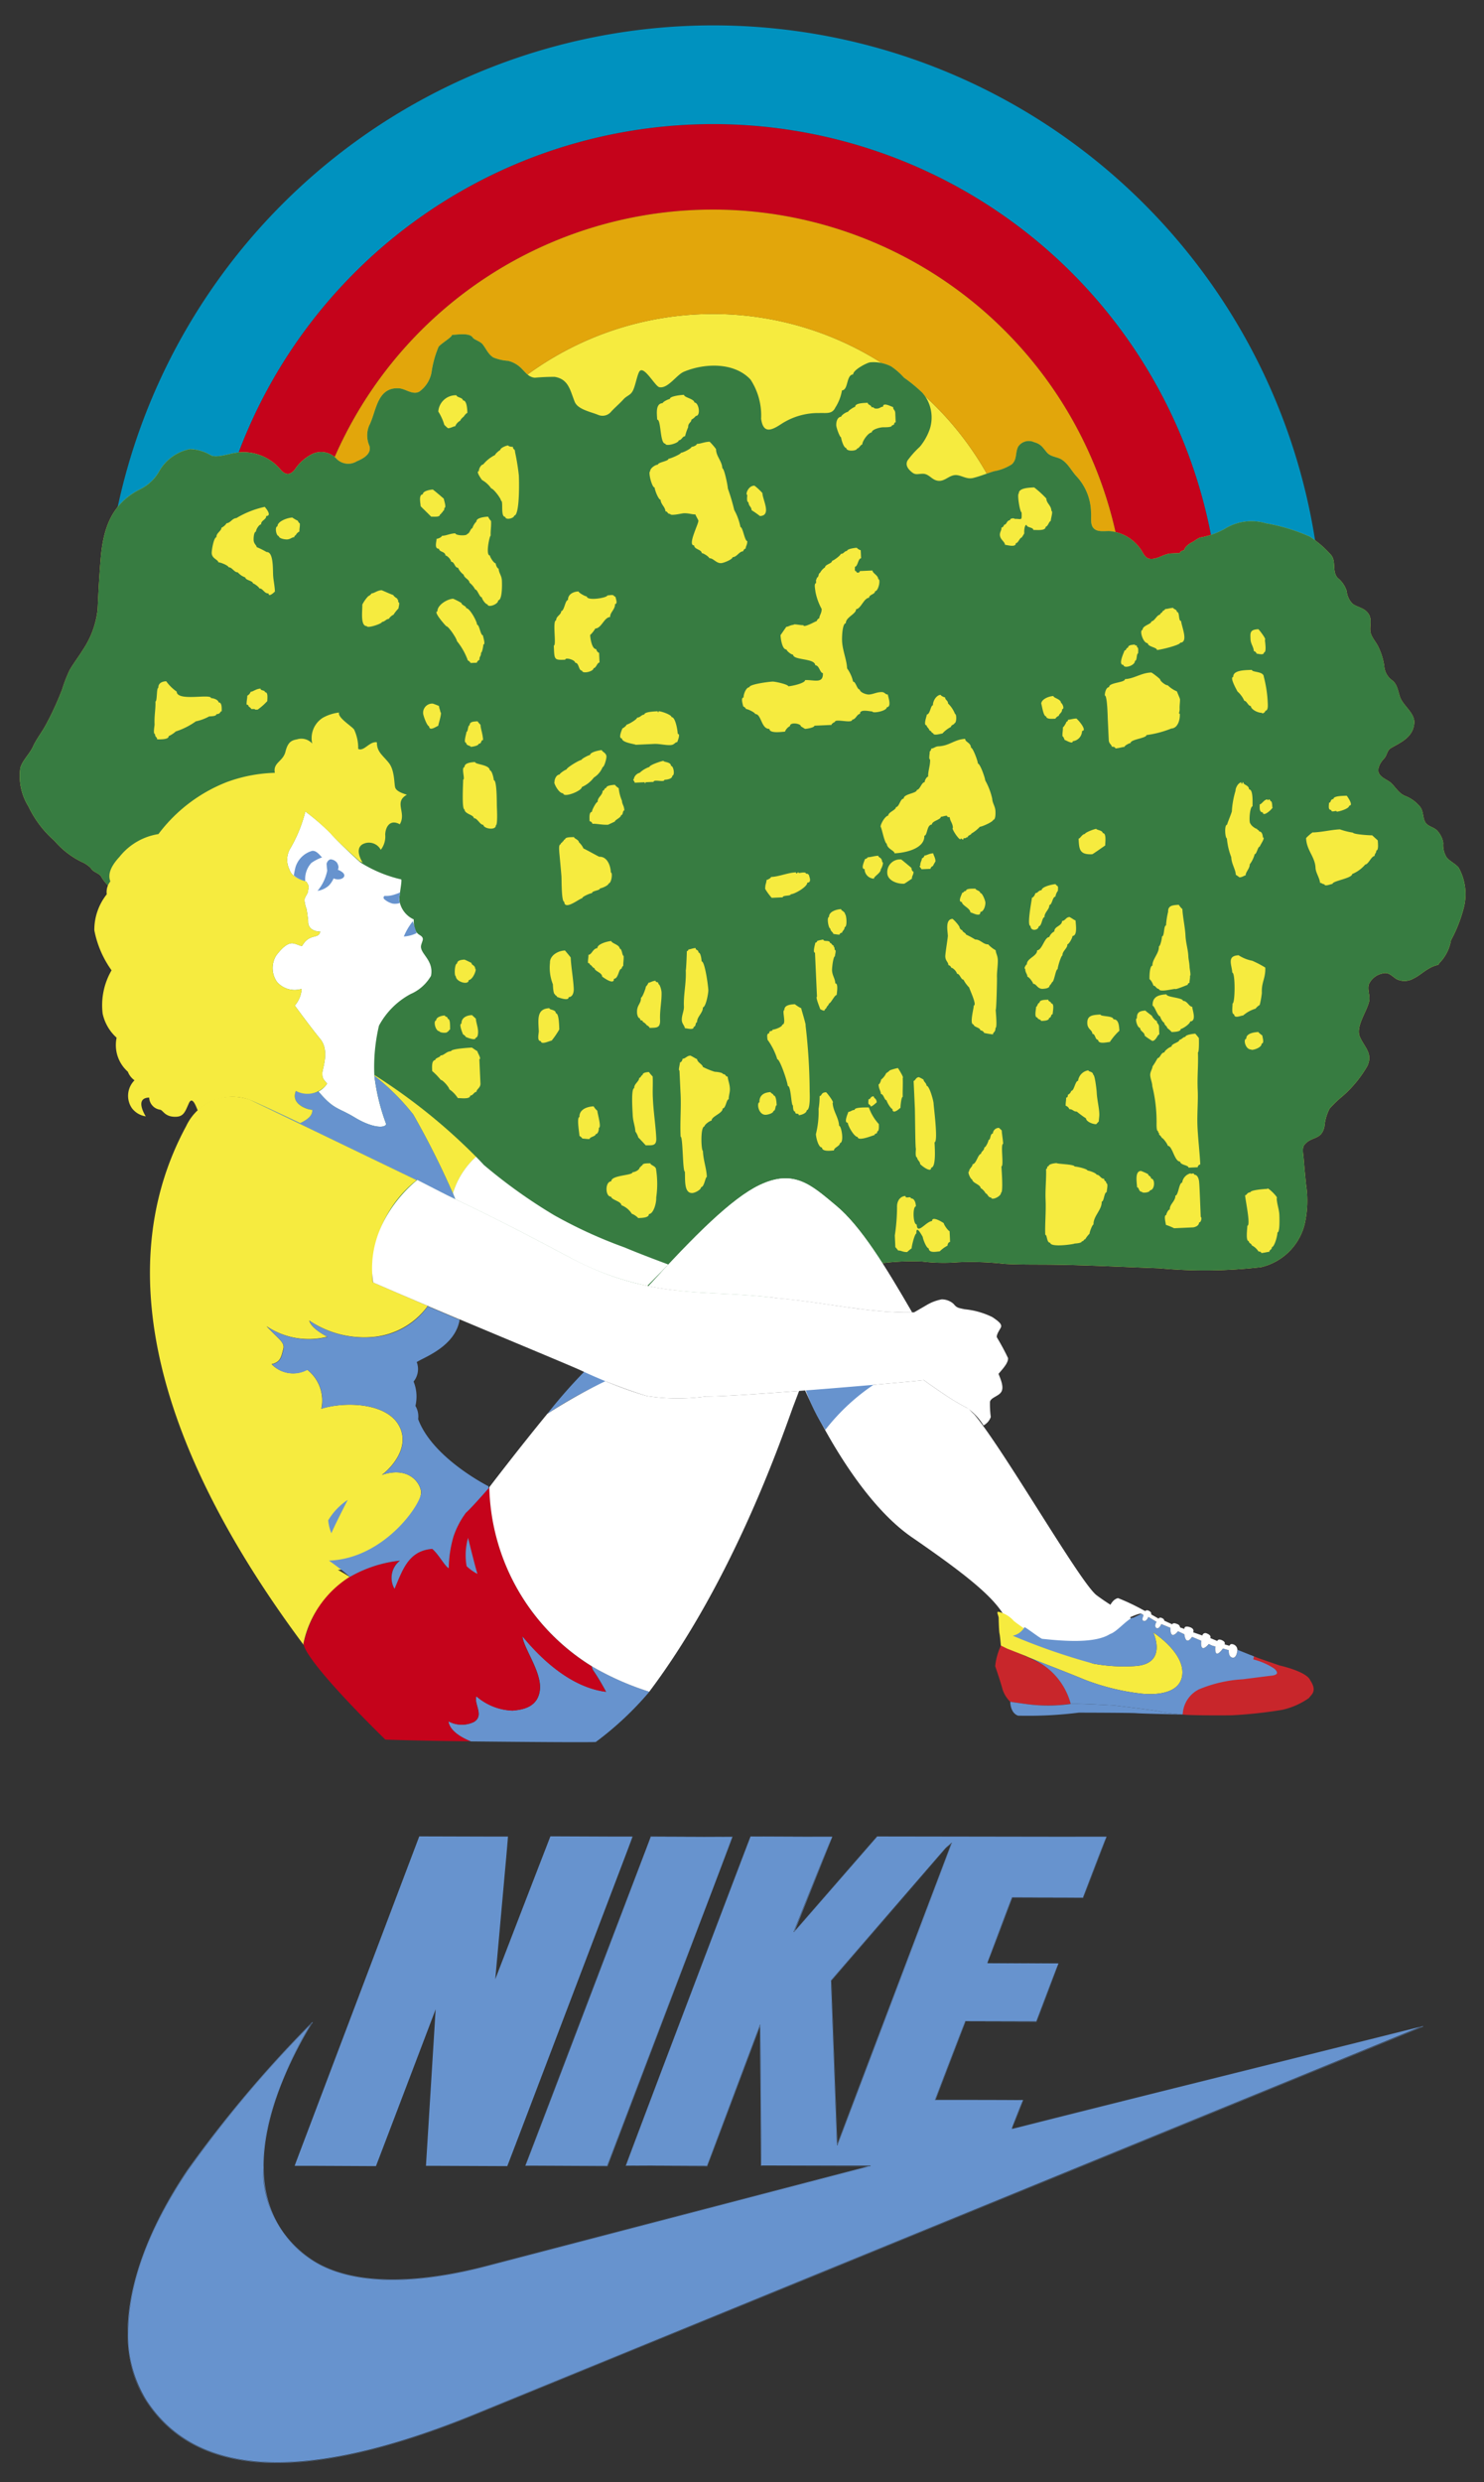<svg id="그룹_49" data-name="그룹 49" xmlns="http://www.w3.org/2000/svg" xmlns:xlink="http://www.w3.org/1999/xlink" width="87.001" height="145.441" viewBox="0 0 87.001 145.441">
  <rect x="0" y="0" width="87.001" height="145.441" fill="#333333" stroke="none"/>
  <defs>
    <clipPath id="clip-path">
      <rect id="사각형_29" data-name="사각형 29" width="87.001" height="145.441" fill="none"/>
    </clipPath>
  </defs>
  <g id="그룹_48" data-name="그룹 48" clip-path="url(#clip-path)">
    <path id="패스_219" data-name="패스 219" d="M57.641,83.529a.935.935,0,0,0,.44-.5,5.536,5.536,0,0,1-.048-.888c.054-.268.549-.328.685-.621s-.086-.761-.184-1.021c.353-.4.571-.67.559-.918a13.456,13.456,0,0,0-.655-1.217c-.052-.172.237-.53.25-.628.023-.146-.1-.283-.517-.56a4.714,4.714,0,0,0-1.633-.46c-.339-.078-.442-.066-.636-.31a1.037,1.037,0,0,0-.7-.268,2.74,2.74,0,0,0-.913.352c-.329.191-.7.406-.7.406h-.12c-.594-1.026-1.171-2-1.735-2.883.035,0,.072-.009.108-.012a13.743,13.743,0,0,1,2.238-.076,10.45,10.45,0,0,0,2.062.043,17.623,17.623,0,0,1,2.755.093c.962.055,1.924.034,2.887.048,2.066.029,4.13.138,6.193.211a28.852,28.852,0,0,0,5.972-.067,3.448,3.448,0,0,0,2.542-2.509,6.243,6.243,0,0,0,.086-2.308c-.054-.526-.1-1.052-.146-1.58-.014-.2-.1-.576.039-.759.421-.541,1.008-.253,1.186-1.09a2.726,2.726,0,0,1,.283-1.044,6.484,6.484,0,0,1,.742-.712,6.922,6.922,0,0,0,1.479-1.8c.314-.737-.175-1.065-.448-1.684-.266-.6.411-1.483.541-2.085.071-.334-.121-.695-.01-1.012A1.124,1.124,0,0,1,81,57.051c.381-.119.552.123.844.318a1.045,1.045,0,0,0,1-.026c.315-.149.575-.393.875-.567a1.911,1.911,0,0,1,.475-.212c.222-.058.077-.056.226-.186A2.494,2.494,0,0,0,85.05,55.1a8.329,8.329,0,0,0,.766-1.97,3.207,3.207,0,0,0-.32-2.294c-.2-.24-.515-.359-.708-.606A1.367,1.367,0,0,1,84.6,49.4a1.325,1.325,0,0,0-.289-.646c-.181-.281-.6-.282-.766-.573s-.092-.627-.295-.889a2.09,2.09,0,0,0-.886-.65c-.353-.143-.537-.472-.793-.73-.214-.213-.56-.3-.722-.56s.068-.682.262-.878c.232-.233.149-.489.472-.669.61-.338,1.244-.638,1.317-1.416.056-.6-.674-1.041-.843-1.565-.108-.333-.153-.736-.457-.958a1.115,1.115,0,0,1-.459-.835,3.844,3.844,0,0,0-.354-1.14c-.144-.3-.448-.6-.466-.945-.023-.422.132-.777-.22-1.114-.242-.234-.58-.257-.83-.461a1.237,1.237,0,0,1-.334-.74,1.613,1.613,0,0,0-.521-.758c-.365-.385-.058-1.012-.424-1.382a7.863,7.863,0,0,0-.843-.786A35.717,35.717,0,0,0,6.768,29.888a5.645,5.645,0,0,0-.861,2.859c-.083.992-.132,1.968-.178,2.96a5.265,5.265,0,0,1-.872,2.38c-.244.4-.535.766-.766,1.171a8.109,8.109,0,0,0-.435,1.114,17.461,17.461,0,0,1-1,2.168c-.232.414-.536.8-.714,1.2-.2.433-.624.813-.748,1.261a3.377,3.377,0,0,0,.484,2.255,6.132,6.132,0,0,0,1.518,2A4.926,4.926,0,0,0,4.783,50.5a1.717,1.717,0,0,1,.543.364c.136.257.486.276.625.528a2.238,2.238,0,0,0,.369.473,1.631,1.631,0,0,0-.062.536,3.36,3.36,0,0,0-.729,2.111,5.932,5.932,0,0,0,1.013,2.334,4.064,4.064,0,0,0-.52,2.549,2.649,2.649,0,0,0,.818,1.4A2.083,2.083,0,0,0,7.5,62.786a1.1,1.1,0,0,0,.391.505,1.282,1.282,0,0,0-.153,1.632,1.249,1.249,0,0,0,.812.48s-.7-1.079.2-1.1a.747.747,0,0,0,.622.708c.2.009.267.432.938.417.467-.01.547-.3.762-.779.187-.424.378.032.529.423l-.028.028-.05.051c-.026.027-.049.054-.076.083a.694.694,0,0,0-.05.058c-.024.029-.049.059-.073.09s-.033.042-.05.064-.048.065-.071.1-.032.043-.046.066c-.027.039-.052.079-.077.119-.014.02-.026.04-.04.06-.036.063-.073.126-.109.193-2.347,4.329-5.45,13.869,6.782,30.286v-.012l.086.117.009,0c-.006-.019-.012-.041-.017-.06.2,1.167,4.808,5.62,4.808,5.62s1.988.073,5,.105c3.227.033,6.72.061,7.326.035a18.742,18.742,0,0,0,3.145-2.947c4.865-6.463,7.685-14.639,8.428-16.688l.357-.938h-.011l.359-.028a13.681,13.681,0,0,0,.919,1.846c1.086,2.033,3.02,5.153,5.339,6.749,3.051,2.1,4.615,3.355,5.322,4.451a1.468,1.468,0,0,0-.224-.071c-.165-.036,0,.229,0,.366s.023.8.049.9.079.7.08.708h0a3.681,3.681,0,0,0-.341,1.213s.332.961.433,1.36a1.754,1.754,0,0,0,.452.725s-.012.652.459.813a24.115,24.115,0,0,0,3.566-.177c.172,0,3.078.006,3.38.033s2.706.077,2.706.077c.2.05,2.377.06,2.93.042a26.466,26.466,0,0,0,2.9-.315,4.356,4.356,0,0,0,1.571-.694c.139-.207.493-.389.087-1.019-.191-.535-1.808-.888-1.808-.888l-1.221-.422-.276-.109-.972-.387a.354.354,0,0,0-.222-.307c-.213-.074-.206.049-.255.074l-.277-.082s.1-.142-.181-.254c-.206-.082-.247.057-.247.057l-.409-.172s.1-.152-.205-.27a.177.177,0,0,0-.259.121l-.54-.188s.118-.212-.217-.31-.295.114-.295.114l-.255-.089A.232.232,0,0,0,69,95.158s-.206-.107-.279.016c-.114-.048-.467-.213-.467-.213s.016-.09-.141-.155-.186.04-.186.04l-.442-.254s.049-.115-.116-.2-.223.009-.223.009l-.122-.058a12.6,12.6,0,0,0-1.476-.705.713.713,0,0,0-.446.388c-.256-.162-.532-.348-.809-.555C63.422,92.824,59.634,86.255,57.641,83.529Zm-30.694-6.21h0c3.48,1.462,6.823,2.832,7.2,3.023.02.011.046.023.081.039-.609.637-1.375,1.532-2.143,2.463-1.695,2.062-3.4,4.3-3.4,4.3s-.018.019-.049.056l-.009-.118s-3.277-1.641-4.123-3.934a1.187,1.187,0,0,0-.16-.774,2.349,2.349,0,0,0-.107-1.427,1.156,1.156,0,0,0,.184-1.141C24.846,79.528,26.685,78.889,26.947,77.319Z" fill="none"/>
    <path id="패스_220" data-name="패스 220" d="M60.224,36a18.439,18.439,0,0,0-36.841,1.671l0,.009,36.839-1.671Z" fill="#f6eb3f"/>
    <path id="패스_221" data-name="패스 221" d="M17.633,37.936a24.2,24.2,0,1,1,48.345-2.193v.009L71.5,35.5v-.01a29.731,29.731,0,0,0-59.4,2.694v.01l5.529-.252Z" fill="#c5031b"/>
    <path id="패스_222" data-name="패스 222" d="M23.383,37.674A18.439,18.439,0,0,1,60.224,36v.009l5.754-.26v-.01a24.2,24.2,0,1,0-48.345,2.194v.008l5.752-.261,0-.009" fill="#e2a60b"/>
    <path id="패스_223" data-name="패스 223" d="M12.1,38.186a29.731,29.731,0,0,1,59.4-2.695v.01l5.976-.271v-.009A35.713,35.713,0,0,0,6.127,38.457v.009l5.977-.271Z" fill="#0092bf"/>
    <path id="패스_224" data-name="패스 224" d="M26.5,19.624c.286-.013,1.027-.139,1.212.151.089.138.436.214.589.407.2.257.333.594.626.765a2.749,2.749,0,0,0,.858.195,1.649,1.649,0,0,1,.829.492c.221.223.4.474.747.5a11.536,11.536,0,0,1,1.163-.05c.822.139.9.806,1.171,1.464.179.448.966.591,1.373.763a.654.654,0,0,0,.771-.2c.227-.245.489-.462.71-.708s.439-.229.581-.568.187-.691.321-1.005c.239-.558.938.8,1.2.857.5.107,1.007-.716,1.434-.9,1.207-.51,2.949-.578,3.914.452a3.845,3.845,0,0,1,.622,2.3c.126.893.6.693,1.2.294a3.96,3.96,0,0,1,2.206-.63c.4-.017.755.085.945-.321a2.693,2.693,0,0,0,.39-1.007c.384-.018.24-.916.656-.935-.012-.258.781-.673.986-.707a2.286,2.286,0,0,1,1.239.235,4.009,4.009,0,0,1,.754.66,9.094,9.094,0,0,1,1.08.887,2.208,2.208,0,0,1,.433,2.127,3.325,3.325,0,0,1-.587,1.04,5.366,5.366,0,0,0-.72.805c-.134.262.019.474.213.646.255.226.344.133.683.129s.5.307.8.391c.424.119.66-.241,1.033-.307s.689.271,1.129.159c.409-.1.8-.267,1.207-.391a2.847,2.847,0,0,0,1.041-.4c.332-.282.2-.7.386-1.047a.745.745,0,0,1,.92-.262c.427.124.5.3.759.606.24.276.6.242.886.43.381.251.567.677.879,1a3.185,3.185,0,0,1,.824,2.1c.029.29-.07.711.175.936s.663.12.97.146a2.494,2.494,0,0,1,1.747,1.037c.156.209.255.546.558.584.426.053.822-.3,1.25-.315l.507-.023c0-.094.194-.168.262-.171,0-.163.285-.378.415-.441.246-.12.359-.278.618-.316a4.5,4.5,0,0,0,1.365-.507,2.972,2.972,0,0,1,2.376-.31,10.994,10.994,0,0,1,2.575.779,5.985,5.985,0,0,1,1.223,1.046c.366.37.059,1,.424,1.382a1.611,1.611,0,0,1,.521.759,1.237,1.237,0,0,0,.334.739c.25.2.588.228.83.461.352.338.2.692.22,1.114.018.345.322.644.466.945a3.841,3.841,0,0,1,.354,1.141,1.113,1.113,0,0,0,.459.834c.3.222.349.625.457.958.169.524.9.962.843,1.565-.073.779-.707,1.079-1.317,1.417-.324.179-.241.435-.472.668-.194.2-.432.608-.262.879s.508.346.722.559c.256.258.44.588.793.731a2.08,2.08,0,0,1,.886.649c.2.262.135.611.295.89s.585.292.766.572a1.332,1.332,0,0,1,.289.647,1.366,1.366,0,0,0,.191.83c.193.247.5.366.708.607a3.2,3.2,0,0,1,.32,2.293,8.329,8.329,0,0,1-.766,1.97,2.494,2.494,0,0,1-.627,1.277c-.149.13,0,.129-.226.186a1.911,1.911,0,0,0-.475.212c-.3.174-.56.418-.875.567a1.045,1.045,0,0,1-1,.026c-.292-.195-.464-.437-.844-.317a1.12,1.12,0,0,0-.762.614c-.111.317.081.678.01,1.012-.13.6-.807,1.482-.541,2.085.273.619.762.947.448,1.684a6.922,6.922,0,0,1-1.479,1.8,6.571,6.571,0,0,0-.742.712A2.745,2.745,0,0,0,77.649,66c-.177.837-.764.55-1.185,1.09-.139.183-.053.555-.039.759.042.528.092,1.054.146,1.58a6.248,6.248,0,0,1-.086,2.309,3.445,3.445,0,0,1-2.542,2.508,28.783,28.783,0,0,1-5.972.067c-2.063-.073-4.127-.181-6.193-.211-.963-.013-1.925.007-2.887-.047a17.5,17.5,0,0,0-2.755-.094,10.45,10.45,0,0,1-2.062-.043A13.743,13.743,0,0,0,51.836,74a9.808,9.808,0,0,0-2.2.615c-.849.253-1.716.452-2.571.705-.811.24-1.556.553-2.343.854a5.207,5.207,0,0,1-2.771-.162c-1.939-.384-3.9-.633-5.844-.991-1.723-.317-3.453-.529-5.166-.886-1.754-.365-3.579-.634-5.352-.87-1.872-.25-3.729-.623-5.59-.945-.8-.138-1.5-.052-1.9-.834a8.684,8.684,0,0,0-.609-1.315c-.138-.187-.186-.455-.318-.678-.18-.3-.384-.578-.55-.885-.431-.791-.793-1.62-1.217-2.416-.63-1.182-1.117-2.342-1.809-3.483-.431-.712-.682-1.519-1.1-2.241-.508-.875-.908-1.808-1.362-2.711q-.606-1.21-1.236-2.409c-.214-.41-.621-1.184-1.077-1.347-.144-.052-.314-.333-.477-.446a4.244,4.244,0,0,1-.661-.534c-.529-.541-1.353-.957-1.734-1.63-.139-.252-.489-.271-.625-.528a1.717,1.717,0,0,0-.543-.364,4.936,4.936,0,0,1-1.591-1.238,6.146,6.146,0,0,1-1.518-2A3.376,3.376,0,0,1,1.19,45c.124-.448.552-.827.748-1.261.178-.4.482-.787.714-1.2a17.448,17.448,0,0,0,1-2.167,8.072,8.072,0,0,1,.435-1.115c.231-.4.522-.773.766-1.17a5.269,5.269,0,0,0,.872-2.381c.046-.992.095-1.968.178-2.96.146-1.77.616-3.2,2.277-4.061a2.607,2.607,0,0,0,1.189-1.136,2.671,2.671,0,0,1,1.768-1.234,2.54,2.54,0,0,1,1.224.362c.3.163,1.018-.069,1.341-.125a2.841,2.841,0,0,1,2.765.988c.3.33.574.293.832-.05a2.664,2.664,0,0,1,.99-.879,1.224,1.224,0,0,1,1.4.228.959.959,0,0,0,1.23.189c.359-.149.876-.423.74-.9a1.507,1.507,0,0,1-.013-1.2c.419-.8.437-2.242,1.729-2.176.405.021.8.407,1.2.2a1.781,1.781,0,0,0,.722-1.125,6.011,6.011,0,0,1,.412-1.5c.1-.166.791-.571.784-.692" fill="#f6eb3f"/>
    <path id="패스_225" data-name="패스 225" d="M26.5,19.624c.286-.013,1.027-.139,1.212.151.089.138.436.214.589.407.2.257.333.594.626.765a2.749,2.749,0,0,0,.858.195,1.654,1.654,0,0,1,.829.491c.221.223.4.475.747.5a11.536,11.536,0,0,1,1.163-.05c.823.139.9.806,1.171,1.464.179.448.966.591,1.373.763a.654.654,0,0,0,.771-.2c.227-.245.489-.462.71-.708s.439-.229.581-.568.187-.691.321-1.005c.239-.558.938.8,1.2.857.5.107,1.008-.716,1.434-.9,1.207-.51,2.949-.578,3.914.452a3.845,3.845,0,0,1,.622,2.3c.127.893.6.693,1.2.294a3.96,3.96,0,0,1,2.206-.63c.4-.017.755.085.945-.321a2.693,2.693,0,0,0,.39-1.007c.384-.018.24-.916.656-.935-.012-.258.781-.673.986-.707a2.286,2.286,0,0,1,1.239.235,4.009,4.009,0,0,1,.754.66,9.094,9.094,0,0,1,1.08.887,2.208,2.208,0,0,1,.433,2.127,3.325,3.325,0,0,1-.587,1.04,5.366,5.366,0,0,0-.72.805c-.134.262.019.474.213.646.255.226.344.133.683.129s.5.307.8.391c.424.119.66-.241,1.033-.307s.689.271,1.129.159c.409-.1.8-.267,1.207-.391a2.847,2.847,0,0,0,1.041-.4c.332-.282.2-.7.386-1.047a.745.745,0,0,1,.92-.262c.427.124.5.3.759.606.24.276.6.242.886.43.381.251.568.677.879,1a3.185,3.185,0,0,1,.824,2.1c.029.29-.07.711.175.936s.663.12.97.146a2.494,2.494,0,0,1,1.747,1.037c.156.209.255.546.558.584.426.053.822-.3,1.25-.315l.507-.023c0-.094.194-.168.262-.171,0-.163.285-.378.415-.441.246-.12.359-.278.618-.316a4.5,4.5,0,0,0,1.365-.507,2.972,2.972,0,0,1,2.376-.31,10.994,10.994,0,0,1,2.575.779,5.985,5.985,0,0,1,1.223,1.046c.366.37.059,1,.424,1.382a1.611,1.611,0,0,1,.521.759,1.237,1.237,0,0,0,.334.739c.25.2.588.228.83.461.352.338.2.692.22,1.114.018.345.322.644.466.945a3.841,3.841,0,0,1,.354,1.141,1.114,1.114,0,0,0,.459.834c.3.222.349.625.457.958.169.524.9.962.843,1.565-.073.779-.707,1.079-1.317,1.417-.323.179-.24.435-.472.668-.194.2-.432.608-.262.879s.508.346.722.559c.256.258.44.588.793.731a2.08,2.08,0,0,1,.886.649c.2.262.135.611.295.89s.585.292.766.572a1.332,1.332,0,0,1,.289.647,1.366,1.366,0,0,0,.191.83c.193.247.5.366.708.607a3.2,3.2,0,0,1,.32,2.293,8.329,8.329,0,0,1-.766,1.97,2.494,2.494,0,0,1-.627,1.277c-.149.13,0,.129-.226.186a1.911,1.911,0,0,0-.475.212c-.3.174-.56.418-.875.567a1.045,1.045,0,0,1-1,.026c-.292-.195-.463-.437-.844-.317a1.12,1.12,0,0,0-.762.614c-.111.317.081.678.01,1.012-.13.6-.807,1.482-.541,2.085.273.619.762.947.448,1.684a6.922,6.922,0,0,1-1.479,1.8,6.571,6.571,0,0,0-.742.712A2.726,2.726,0,0,0,77.65,66c-.178.837-.765.55-1.186,1.09-.139.183-.053.555-.039.759.042.528.092,1.054.146,1.58a6.248,6.248,0,0,1-.086,2.309,3.445,3.445,0,0,1-2.542,2.508,28.783,28.783,0,0,1-5.972.067c-2.063-.073-4.127-.181-6.193-.211-.963-.013-1.925.007-2.887-.047a17.5,17.5,0,0,0-2.755-.094,10.45,10.45,0,0,1-2.062-.043A13.743,13.743,0,0,0,51.836,74a9.808,9.808,0,0,0-2.2.615c-.849.253-1.716.452-2.571.705-.811.24-1.556.553-2.343.854a5.217,5.217,0,0,1-2.771-.162c-1.939-.384-3.9-.633-5.844-.991-1.723-.317-3.453-.529-5.166-.886-1.754-.365-3.579-.634-5.352-.87-1.872-.25-3.729-.623-5.59-.945-.794-.138-1.5-.052-1.9-.834a8.588,8.588,0,0,0-.609-1.315c-.137-.187-.186-.455-.318-.678-.18-.3-.384-.578-.55-.885-.431-.791-.793-1.62-1.217-2.416-.63-1.182-1.117-2.342-1.809-3.483-.431-.712-.682-1.519-1.1-2.241-.508-.875-.908-1.808-1.362-2.711q-.606-1.21-1.236-2.409c-.214-.41-.62-1.184-1.077-1.347-.144-.052-.314-.333-.477-.446a4.244,4.244,0,0,1-.661-.534c-.529-.541-1.353-.957-1.734-1.63-.139-.252-.489-.271-.625-.528a1.717,1.717,0,0,0-.543-.364,4.936,4.936,0,0,1-1.591-1.238,6.146,6.146,0,0,1-1.518-2A3.376,3.376,0,0,1,1.19,45c.124-.448.552-.827.748-1.261.178-.405.482-.787.714-1.2a17.448,17.448,0,0,0,1-2.167,8.072,8.072,0,0,1,.435-1.115c.231-.4.522-.773.766-1.17a5.273,5.273,0,0,0,.872-2.381c.046-.992.095-1.968.178-2.96.146-1.77.616-3.2,2.277-4.061a2.607,2.607,0,0,0,1.189-1.136,2.671,2.671,0,0,1,1.768-1.234,2.54,2.54,0,0,1,1.224.362c.3.163,1.018-.069,1.341-.125a2.841,2.841,0,0,1,2.765.988c.3.33.574.293.832-.05a2.664,2.664,0,0,1,.99-.879,1.224,1.224,0,0,1,1.4.228.959.959,0,0,0,1.23.189c.359-.149.876-.423.74-.9a1.507,1.507,0,0,1-.013-1.2c.419-.8.437-2.242,1.729-2.176.405.021.8.407,1.2.2a1.781,1.781,0,0,0,.722-1.125,6.011,6.011,0,0,1,.412-1.5c.1-.166.791-.571.784-.692m.271,3.529c.006.126.372.126.378.3.24-.011.251.561.258.734-.067,0-.213.2-.213.216-.018,0-.2.167-.2.232a.671.671,0,0,0-.3.331c-.12.005-.241.106-.422.115a1.805,1.805,0,0,1-.217-.2,3.082,3.082,0,0,0-.352-.777,1.025,1.025,0,0,1,1.068-.954M40.1,23.136c.007.158.6.232.608.448.254-.011.4.776.084.791a.892.892,0,0,1-.261.218c.008.161-.2.188-.186.437a3.376,3.376,0,0,0-.183.531c-.167.009-.192.232-.37.24.009.166-.777.383-.784.195-.332.015-.237-1.418-.479-1.408-.015-.337-.114-.947.323-.967,0-.075.334-.238.417-.241-.008-.168.637-.236.831-.244m10.771.464c.006.135.212.124.219.26.2-.01.083.09.32.081.185-.009.2-.1.362-.112-.015-.291.529.024.588.021.007.187.118.152.127.36s.015.337.024.538c-.148.006-.012.16-.215.169.008.14-.422.114-.554.12-.169.008-.643.133-.633.3-.21.01-.564.516-.556.708-.1,0-.182.231-.308.236.008.144-.625.2-.635-.035-.147.008-.292-.494-.3-.621-.08,0-.278-.564-.284-.694-.011-.22.066-.5.293-.514,0-.094.3-.283.4-.287,0-.06.335-.285.415-.29-.011-.223.5-.228.735-.239m-21.07,2.5c0,.061.207.086.274.083.01.211.112.063.124.312a12.777,12.777,0,0,1,.221,1.364c.019.4.052,2.339-.273,2.354,0,.153-.512.286-.523.071-.3.015-.093-.948-.249-.942,0-.141-.455-.725-.572-.72a1.6,1.6,0,0,0-.547-.5c0-.009-.383-.507-.18-.516-.008-.14.126-.387.252-.392a2.12,2.12,0,0,1,.7-.556c0-.065.256-.282.3-.285,0-.132.353-.268.464-.274m11.805-.218c0-.03.434.457.383.459.021.419.35.676.369,1.095.112,0,.315.99.325,1.191a11.73,11.73,0,0,1,.373,1.255,3.389,3.389,0,0,1,.364,1c.139-.007.25.83.4.823.01.218-.1.314-.091.432a.238.238,0,0,0-.151.166c-.243.011-.354.334-.619.345,0,.132-.526.342-.669.348-.3.014-.459-.3-.695-.286,0-.076-.339-.3-.443-.3-.01-.216-.438-.213-.449-.456-.406.019.261-1.25.252-1.441.021,0-.173-.327-.176-.373-.2.01-.39-.077-.682-.064-.1,0-.79.171-.794.037-.18.008-.132-.155-.277-.147-.014-.268-.275-.408-.288-.686-.121.006-.342-.562-.348-.715-.166.008-.387-.935-.265-.94-.009-.184.291-.394.458-.4-.006-.141.625-.2.619-.346.113,0,.735-.273.731-.35.118,0,.623-.255.619-.345.089,0,.314-.093.31-.173.258-.011.41-.114.741-.129m-16.229,2.8c0-.028.664.542.658.542,0,.079.173.532.027.539.01.224-.107.128-.1.259-.082,0-.064.114-.154.118.009.181-.351.127-.517.134,0-.005-.614-.607-.614-.607-.01-.178-.133-.693.125-.7-.006-.183.372-.271.576-.281M15.52,29.7s.474.519.086.537c.01.214-.307.252-.3.489-.126.007-.3.3-.3.426-.123.007-.142.366-.136.491.01.233.17.3.178.413a4.8,4.8,0,0,1,.583.291c.4-.018.362.949.38,1.348.013.288.092.6.107.964,0,0-.365.376-.375.112-.26.012-.323-.3-.54-.292,0-.078-.318-.3-.376-.3-.009-.157-.439-.178-.445-.345a1.028,1.028,0,0,1-.443-.3c-.213.009-.326-.3-.538-.294,0-.1-.486-.3-.6-.29-.008-.161-.375-.213-.389-.539-.007-.176.122-.927.276-.934-.012-.253.3-.367.292-.552a.767.767,0,0,0,.307-.269c.22-.009.32-.283.573-.3A5.449,5.449,0,0,1,15.52,29.7M44.2,28.46c0-.074.551.452.5.453.016.385.548,1.294-.147,1.325a5.615,5.615,0,0,0-.49-.343c-.012-.217-.172-.229-.183-.468-.133.007-.066-.431-.066-.425-.129.006.029-.525.388-.542M17.135,30.323a2.014,2.014,0,0,0,.326.191c0,.028.085.156.117.154.011.21-.032.305-.025.477a.434.434,0,0,0-.213.216c-.045,0-.089.074-.089.115-.15.007-.221.122-.423.132-.143.005-.478-.056-.486-.2-.152.007-.25-.559-.072-.568-.014-.283.56-.5.865-.515m43.493-1.766a5.842,5.842,0,0,1,.713.65c.015.3.289.393.3.733.112-.006-.043.464-.039.589-.1,0-.161.325-.3.332.012.26-.537.182-.72.191-.008-.169-.389-.128-.4-.3-.131.007-.141.365-.135.484.028,0-.149.252-.149.261-.118.006-.2.326-.349.333.013.272-.544.087-.63.092-.009-.187-.283-.3-.3-.574-.009-.188.1-.255.091-.433a.2.2,0,0,0,.152-.166c.163-.007.151-.261.351-.27-.005-.126.265-.132.268-.076.4-.018.434.158.411-.383-.1,0-.276-1.1-.162-1.106-.015-.319.574-.342.889-.356m-32,1.721a.952.952,0,0,0,.17.246c.017.35-.038.56-.023.859-.067,0-.313,1.173-.043,1.161,0,.1.234.465.339.461,0,.088.092.313.172.31.012.268.176.4.19.694.013.262.025,1.154-.217,1.164.011.241-.615.45-.625.236-.116.005-.331-.309-.335-.414-.136.006-.256-.464-.388-.458a1.279,1.279,0,0,0-.334-.4c-.009-.186-.33-.288-.339-.462a1.058,1.058,0,0,1-.336-.413c-.2.009-.2-.356-.4-.347,0-.119-.229-.371-.333-.366-.012-.245-.373-.2-.382-.4-.3.013-.134-.445-.14-.582.092,0,.313-.1.31-.173.288-.013.458-.132.788-.148.006.137.707.166.7.032.134,0,.192-.325.3-.33a.938.938,0,0,1,.237-.391c-.01-.218.455-.275.685-.286m21.617,1.814c0,.043.176.151.228.149.009.181.01.238.022.475-.181.009-.189.485-.36.493.006.1-.049.272.077.267,0,.118.211.109.206-.011l.744-.033c.008.169.331.272.341.509.153-.008.016.7-.19.707.008.178-.355.195-.348.381-.307.014-.487.658-.763.67.012.281-.615.471-.6.821-.21.01-.234.827-.221,1.053.024.535.272,1.095.294,1.595a2.136,2.136,0,0,1,.352.778c.159-.006.23.466.387.459.006.162.372.3.537.294.25-.012.41-.13.724-.144.226-.01.221.149.386.141.007.1.252.735-.061.749.01.221-.839.38-.845.245-.144.006-.738-.165-.724.144-.177.008-.248.329-.46.338.009.254-1.022-.092-1.012.142-.043,0-.2.1-.2.167l-1,.045c0,.107-.415.179-.53.184,0,.028-.254-.148-.263-.148-.009-.173-.647-.26-.635-.018a.666.666,0,0,0-.3.331c-.2.008-.9.122-.912-.165-.481.022-.468-.884-.832-.868-.005-.088-.441-.3-.538-.292,0-.04-.119-.154-.165-.151-.006-.079-.167-.517.022-.526-.007-.193.146-.594.338-.6-.007-.175,1.12-.32,1.362-.331.142-.007.919.164.922.275.221-.01.991-.184.985-.363.532-.024,1.073.237,1.044-.411-.169.006-.217-.468-.449-.457-.02-.428-1.284-.279-1.3-.622-.105,0-.375-.209-.379-.3-.25.01-.342-.572-.356-.843,0,0,.343-.5.343-.492.115,0,.222-.1.425-.114,0-.072.381.031.572.021.009.182.728-.239.784-.241a.235.235,0,0,1,.15-.165c-.006-.148.146-.3.136-.547a3.416,3.416,0,0,1-.366-1.021c-.005-.1-.1-.482.041-.489-.019-.435.046-.068.036-.319.13-.006.093-.274.191-.278a.882.882,0,0,1,.3-.332c-.009-.162.419-.221.41-.383.083,0,.51-.319.507-.4.2-.009.2-.168.371-.176,0-.116.419-.177.566-.184M22.363,34.58c0-.01.655.288.695.285,0,.048.193.2.23.2.008.173.045-.09.059.22.12-.006.014.287.017.364a2.315,2.315,0,0,0-.3.378c-.055,0-.262.181-.259.235-.175.007-.245.17-.405.176,0,.113-.888.4-.894.248-.4.018-.25-.958-.265-1.259a2.084,2.084,0,0,1,.345-.491.5.5,0,0,0,.2-.168c.163-.008.33-.174.579-.185m11.548.064c0,.079.386.3.489.3.013.281,1.21.08,1.2-.056.078,0,.378-.074.382.03.1-.005-.006.049.1.044.005.088.151.421-.028.43.013.315-.3.49-.285.759-.358.016-.5.658-.872.675a1.606,1.606,0,0,1-.3.378c.01.254.115.837.355.827.005.077.1.217.169.214.006.153.02.418.025.571-.142.007-.192.325-.351.333.011.194-.664.354-.675.142-.209.009-.171-.468-.4-.458-.009-.179-.588-.333-.581-.181-.678.031-.635,0-.674-.827.172-.007-.1-1.472.14-1.483-.011-.242.3-.324.294-.537.183-.009.23-.646.4-.653-.015-.313.285-.49.614-.5m-7.349.427a4,4,0,0,1,.486.248c.007.135.277.167.283.306.2-.01.624.757.634.971.139-.006.2.627.344.62,0,.078.17.532.024.539,0,.083-.069.479-.137.482.011.223-.1.187-.092.417-.041,0-.154.117-.152.166l-.365.017a.358.358,0,0,0-.164-.151,3.858,3.858,0,0,0-.638-1.131c-.007-.146-.5-.882-.629-.876,0,.011-.792-.854-.515-.866-.016-.365.568-.726.921-.742m42.215.532c0,.087.209.075.218.244.176-.008.07.536.245.528.014.294.455,1.251-.054,1.274.008.133-1.133.416-1.362.426-.006-.162-.53-.18-.542-.4-.273.012-.508-.772-.3-.78-.01-.26.525-.327.517-.5.189-.009.319-.381.506-.389,0-.108.154-.11.149-.212.027,0,.155-.085.153-.119.145-.007.276-.061.474-.069m4.98,1.251c-.005-.05.511.612.392.617.009.167.111.742-.061.749.009.183-.354.064-.425.067a.22.22,0,0,0-.166-.151c-.01-.246-.176-.41-.191-.675-.015-.376-.059-.584.451-.607M9.742,39.915a2.556,2.556,0,0,0,.615.608c.028.606,2.006.1,2.017.386.144-.007.434.1.441.248.221-.009.177.406.183.517-.11,0-.043.16-.312.172.006.12-.293.125-.422.131a2.877,2.877,0,0,1-.782.29,4.327,4.327,0,0,1-1.178.593,1.579,1.579,0,0,1-.415.272c.009.225-.575.186-.678.19-.006-.172-.112-.085-.124-.311-.126,0-.022-.482-.025-.565-.024-.532.071-.909.05-1.342.113-.005.052-.8.17-.8-.01-.254.187-.373.46-.387m56.8-2.147c.007.144.11-.069.117.154.105-.006.061.284.065.362-.112.006-.046.431-.188.438.015.275-.659.48-.67.236-.357.017.058-.785.057-.844.12,0,.086-.163.213-.168-.006-.159.246-.17.406-.178m-51.27,2.58c.007.136.258.073.264.21.2-.009.129.387.135.519a3.424,3.424,0,0,1-.565.5c-.339.017.036-.049-.368-.031,0-.035-.145-.152-.164-.151a.1.1,0,0,0-.117-.106c-.009-.215.047-.389.04-.526a.431.431,0,0,0,.2-.231c.153-.006.3-.173.578-.185m10.092.877a3.5,3.5,0,0,1,.37.142c.008.137.077.256.08.361.123-.006-.126.718-.123.8-.066,0-.521.358-.538.025-.115.005-.343-.612-.349-.755a.535.535,0,0,1,.56-.572M67.472,39.41c0-.069.576.4.542.4.006.107.32.352.448.346a1.7,1.7,0,0,0,.538.356c0,.022.2.468.179.469.007.15-.031.35-.021.561.009.166-.09.286.012.28.016.356-.117.847-.5.865a6.023,6.023,0,0,1-1.458.384c.009.184-.943.249-.932.47-.091.005-.357.153-.356.224-.151.006-.308.077-.536.087,0-.087-.129-.1-.209-.1-.008-.134-.166-.157-.177-.388-.016-.332-.034-.761-.057-1.213-.008-.19-.03-1.4-.174-1.4-.006-.124.059-.478.249-.487-.013-.281.94-.257.931-.471.541-.025.933-.359,1.522-.386m5.918-.158c.006.156.685.074.7.4a7.273,7.273,0,0,1,.235,1.621c.006.139,0,.37-.143.376,0,.1-.2.208-.2.121-.233.01-.642-.193-.654-.4-.155.008-.235-.307-.378-.3a1.6,1.6,0,0,0-.406-.553c0-.018-.483-.836-.246-.846-.017-.408.685-.4,1.1-.416M55.148,40.714c0,.052.209.15.258.149.009.165.169.171.175.357a1.742,1.742,0,0,1,.409.617c.1-.005.1.534-.037.54,0,.088-.2.092-.2.216a1.77,1.77,0,0,0-.505.388c-.1.005-.532.153-.54-.024-.1.005-.106-.153-.215-.148-.005-.113-.168-.2-.171-.31-.211.009.02-.565.017-.636.192-.009.217-.533.356-.54-.01-.243.2-.6.452-.609m-16.584.96c0,.091.052.089.047,0,.135-.007.755.2.762.346.218-.011.351.737.362.983.183-.007-.027.454-.026.479-.143.005-.164.165-.4.176-.308.014-.653-.082-.954-.068l-1.088.05c0-.043-.8-.109-.809-.376-.243.011.036-.581.036-.59.047,0,.245-.164.244-.217.107-.005.621-.314.615-.409.2-.009.242-.17.422-.179-.007-.162.6-.185.786-.193M28,42.263a.826.826,0,0,0,.169.2c.01.245.134.535.152.9-.155.007-.055.209-.261.218,0,.118-.36.176-.468.18,0-.082-.256-.052-.265-.242-.176.008.024-.539.019-.636.1-.005.074-.384.188-.389-.009-.216.249-.218.466-.229m33.758-1.482c0,.12.436.17.447.408.067,0,.229.354.064.362.009.222-.194.267-.189.389-.048,0-.2.122-.2.168-.184.009-.538.045-.547-.134-.176.009-.262-.734-.287-.733-.012-.262.429-.448.711-.46M63.085,42.1c0-.067.716.714.35.73a.61.61,0,0,1-.544.6c.009.207-.425-.076-.48-.074,0-.038-.085-.218-.122-.217-.01-.221.033-.346.024-.525.048,0,.211-.286.209-.327a.1.1,0,0,0,.089-.115c.145-.007.277-.06.474-.069m-27.8,1.849c0,.1.261.152.268.377.007.124-.126.616-.224.62a1.289,1.289,0,0,1-.513.611,1.772,1.772,0,0,1-.706.557c.011.22-1.079.658-1.093.366-.275.013-.585-.655-.508-.66-.007-.187.12-.433.3-.442,0-.061.322-.283.4-.288-.008-.1.741-.557.877-.564,0-.067.428-.289.511-.293-.009-.159.52-.277.688-.284m21.3-.649c.009.185.326.208.341.508.111-.005.4.775.407.935.125-.006.418.825.426.98A3.95,3.95,0,0,1,58.17,46.8c.012.27.177.442.189.729.008.156.009.507-.135.513.006.105-.646.4-.776.4a2.073,2.073,0,0,1-.5.4c0,.077-.218.1-.213.216-.221.011.056.046-.252.06.009.176-.119,0-.157.006.012.281-.592-.607-.46-.614-.01-.281-.175-.4-.186-.627-.082,0-.159-.009-.162-.088-.166.008-.243.059-.362.064.009.171-.529.245-.52.453-.315.014-.256.647-.446.655.033.729-1.034,1-1.747,1.032-.007-.165-.44-.26-.455-.566-.126.006-.31-.987-.361-.985-.009-.173.275-.648.446-.656-.008-.2.462-.331.453-.5.2-.009.239-.487.455-.5-.013-.28.781-.3.771-.511.189-.009.269-.441.456-.449-.006-.09.116-.323.207-.328-.016-.323.129-.646.112-1.005-.095,0-.014-.342-.02-.476.048,0,.091-.126.088-.163.161-.006.228-.122.424-.13.656-.03.932-.408,1.566-.436M27.852,44.653c.006.149.847.14.864.485.12-.006.227.435.233.577.19-.009.171,1.311.181,1.559.006.146.053,1.081-.061,1.086.013.318-.722.2-.732-.029-.2.009-.347-.4-.556-.389-.01-.206-.536-.238-.549-.515-.174.008-.073-1.591-.079-1.743.132-.006-.13-.724.079-.734-.012-.243.367-.286.62-.3M38.9,44.58c0,.089.429.048.441.3.15-.007.239.56.074.568.009.18-.275.235-.465.244.009.174-.639-.053-.631.123l-.474.021c0,.092-.043.094-.048,0-.144.006-.391.017-.585.027-.005-.084-.151-.2-.058-.2a.473.473,0,0,1,.348-.381,1.575,1.575,0,0,1,.572-.344c0-.109.695-.349.826-.355m-2.844,1.4c0,.048.21.2.216.2a2.591,2.591,0,0,0,.191.737c.011.227.125.268.14.566-.114.005-.058.273-.194.278,0,.147-.371.281-.365.381-.03,0-.405.193-.405.18-.36.014-.644-.067-.908-.056a.2.2,0,0,0-.164-.15c-.009-.18-.043-.539.134-.547-.006-.1.243-.582.337-.587-.012-.276.3-.394.289-.648.118-.006.086-.162.215-.168-.009-.143.36-.176.514-.183m36.725-.141c-.019.065,0,.084.065.061-.024-.057-.009-.079.045-.065.008.173.324.146.336.412.253-.011.2.809.205.992-.172.008-.23,1.026-.113,1.021,0,.084.283.305.378.3.006.094.112.039.12.153.16-.008.213.2.222.355.167-.007-.187.472-.182.533-.126,0-.172.436-.3.442a1.714,1.714,0,0,1-.291.6c.011.229-.248.455-.24.647-.09,0-.167.1-.361.112a2,2,0,0,0-.214-.149c-.014-.329-.25-.618-.268-1.036a3.965,3.965,0,0,1-.256-1.1c-.1,0-.165-.787.012-.8,0-.059.315-.807.281-.806a5.067,5.067,0,0,1,.215-1.185c-.007-.183.175-.484.344-.492m1.537.993c-.014.049,0,.064.05.046,0-.1.111,0,.114.06.108-.006.1.248.111.359.12-.005-.544.639-.558.3-.236.01-.175-.352-.18-.469.129-.006.236-.28.463-.292m4.644-.209c0,.014.427.568.136.581.009.174-.584.345-.73.351-.005-.12-.313.092-.322-.1-.207.009-.124-.3-.13-.423.136-.006.059-.209.261-.218-.011-.191.585-.186.785-.194m-45.307,2.42c0,.092.277.156.285.305a1.132,1.132,0,0,1,.269.368c.042,0,.93.5.927.483.44-.02.656.47.678.921.116,0,.042.634-.13.641.006.114-.408.289-.51.293.006.129-.47.133-.464.276-.1.005-.578.2-.575.3-.155.008-1.028.744-1.055.208-.167.006-.149-1.259-.163-1.486s-.126-1.408-.126-1.408c-.006-.141-.05-.474.088-.48-.005-.116.109-.067.1-.163.1,0,.038-.114.154-.119-.007-.146.37-.128.517-.134m30.627-.483c0,.07.368.08.377.251.231-.01.136.571.143.724-.019,0-.769.546-.769.512-.751.035-.763-.306-.791-.917.1-.005.2-.262.369-.27,0-.086.564-.3.671-.3m14.292.034a4.09,4.09,0,0,0,.754.187c.006.1.978.163,1.12.156,0-.005.332.3.332.3.006.146.064.584-.086.59.009.151-.1.172-.1.322-.191.009-.362.493-.548.5a2.02,2.02,0,0,1-.769.559c.011.247-1.158.4-1.149.575-.081.005-.468.176-.476.022-.112,0-.17-.088-.257-.083-.014-.266-.249-.587-.263-.87-.029-.668-.521-1.017-.554-1.745-.028,0,.409-.407.412-.337.579-.026,1.052-.158,1.58-.182M51.492,50.138c.006.141.209.071.224.371.13,0-.049.416-.079.417.012.231-.407.42-.4.558a.566.566,0,0,1-.55-.563c-.26.012.024-.546.023-.588.037,0,.155-.052.154-.1.2-.009.364-.079.631-.092m3.217-.145c.008.12.122.237.132.469.008,0-.148.248-.146.277a.22.22,0,0,0-.15.167l-.525.023c0-.044-.188-.2-.069-.2-.014-.221.1-.305.089-.433a.223.223,0,0,0,.151-.167c.133-.005.269-.123.518-.133m-1.889.355c0-.017.612.5.612.5,0,.06.036.222.12.217.009.182-.1.253-.093.418-.018,0-.463.323-.464.291-.426.019-.962-.2-.98-.615a.748.748,0,0,1,.805-.807m-6.159.757c.007.189.153-.113.16.039.1,0,.425-.093.431.044.215-.01.033.045.162.041,0,.085.212.467-.09.48.011.236-.724.668-.97.68.005.117-.475.041-.468.18-.2.008-.47.021-.636.029.005.048-.472-.567-.389-.57-.008-.211.081-.336.074-.48.062,0,.263-.11.262-.172.476-.021.965-.249,1.464-.271m15.23.69c0,.1.046-.01.049.092.13-.005.075.216.078.314-.044,0-.146.257-.142.325-.182.009-.19.486-.36.493.012.264-.3.434-.283.711-.153.007-.15.531-.344.539.01.216-.459.332-.479-.025-.232.01.089-1.576.086-1.655.08,0,.2-.189.194-.264.169-.007.175-.166.374-.176-.009-.192.6-.344.827-.354m-4.707.26c.005.1.277.116.282.259.124-.007.289.426.3.558.009.18-.094.544-.294.552.018.347-.5.023-.584.028-.012-.254-.493-.4-.5-.614-.276.013.025-.486.02-.54.129-.006.052-.1.22-.1-.008-.168.41-.13.564-.138m-7.884,1.2c0,.094.227.135.236.306.07,0,.148.74-.03.749.008.161-.149.225-.145.324-.047,0-.156.046-.153.118a2.819,2.819,0,0,1-.369-.048c0-.1-.163-.141-.17-.309-.107.005-.228-.672-.078-.679-.015-.3.4-.447.709-.461m19.79-.263a1.191,1.191,0,0,0,.218.261c.019.442.158,1.075.181,1.543.019.433.148.817.167,1.2.01.229.064.389.074.656.009.139.088.5.025.507.008.177-.035.29-.029.414a.12.12,0,0,0-.107.115c-.015,0-.731.308-.735.241-.194.009-.943.215-.951,0-.156.006-.192-.2-.329-.192,0-.086-.171-.374-.223-.372-.009-.189.008-.794.171-.8-.017-.373.4-.72.379-1.129.08,0,.184-.466.179-.579.155-.007.092-.64.239-.646a4.375,4.375,0,0,1,.123-.8c-.015-.356.243-.391.618-.409m-13.254.824a2.16,2.16,0,0,1,.4.458c0,.07.077.2.168.2,0,.117.215.166.216.259a4.82,4.82,0,0,1,.541.293c.3-.014.476.3.759.282a1.736,1.736,0,0,0,.443.347c.009.188.108.288.123.56.013.322-.065.718-.049,1.045.006.165-.031,1.887-.074,1.888.007.162.1,1.06-.015,1.064.01.251-.148.24-.144.372a4.142,4.142,0,0,1-.527-.087c0-.073-.135-.151-.212-.149-.009-.169-.39-.183-.4-.347-.257.012.02-.959.013-1.112.206-.009-.265-.979-.27-1.052a1.936,1.936,0,0,1-.338-.462c-.146.007-.209-.355-.382-.346,0-.115-.233-.355-.335-.351a.2.2,0,0,0-.163-.151c-.009-.194-.17-.241-.182-.5-.009-.186.178-1.247.148-1.246-.01-.258-.163-.945.276-.965m6.824-.1c0-.069.323.192.388.189.011.228.129.9-.179.913,0,.115-.208.487-.3.49.012.242-.3.388-.287.649-.082,0-.288.7-.283.807-.122,0-.2.754-.329.761a.784.784,0,0,1-.151.213c.007.138-.252.169-.389.177-.326.014-.368-.3-.567-.293,0-.082-.249-.417-.336-.413-.009-.182-.122-.22-.132-.472-.1.006.05-.256.1-.258-.014-.352.615-.478.6-.821.3-.013.425-.765.711-.778a.652.652,0,0,1,.3-.331c-.015-.3.461-.315.449-.608.176-.008.24-.217.4-.225M35.839,55.136c.007.142.484.212.495.453.139-.005.137.424.228.419.012.238-.03.4-.021.589-.042,0-.1.12-.1.164-.184.007-.172.579-.45.592.019.42-.676-.129-.688-.128-.01-.247-.443-.31-.453-.5-.1.005-.18-.2-.261-.194a.118.118,0,0,0-.119-.106c-.007-.2.033-.334.028-.478.2-.009.258-.376.522-.388-.012-.235.571-.407.823-.419m-2.721.553s.349.412.335.413c.026.561.151,1.238.179,1.823.01.239-.07.491-.3.5.013.268-.667-.017-.682-.016-.006-.089-.114-.073-.117-.153-.1,0-.119-.472-.123-.583a2.659,2.659,0,0,1-.171-1.263c-.016-.408.435-.7.875-.721m15.151-.64c.007.154.381,0,.39.2.1,0,.123.153.215.149.008.221.044-.056.057.252.123-.006.014.282.018.381-.1,0-.175.675-.17.817.016.33.181.477.192.769.2-.009.077.623.08.679-.129.006-.337.491-.453.5,0,.1-.153.169-.147.277-.1,0,.011.048-.092.053.009.187-.226.009-.269.01,0-.028-.3-.732-.193-.737-.037-.792-.08-1.771-.117-2.583-.154.007.024-.554.022-.588a.1.1,0,0,0,.105-.1,2.808,2.808,0,0,1,.362-.08m-7.487.5c0,.146.162.076.169.261.123,0,.177.368.181.517.19-.009.382,1.4.394,1.677.009.192-.149,1.012-.318,1.019.014.321-.356.552-.343.873-.111,0-.047.256-.194.264.01.226-.4.081-.519.086-.007-.135-.171-.261-.18-.468-.014-.29.133-.535.124-.8-.034-.694.142-1.346.108-2.132.023,0,.066-1.008.061-1.115a.106.106,0,0,0,.092-.1c.089,0,.25-.075.425-.083m-13.58.68c0-.038.419.187.437.186.008.158.21.118.222.355.11-.005-.133.641-.382.653.015.318-.739.122-.756-.22-.1,0-.083-.743.077-.75-.007-.167.218-.216.4-.224m11.236,1.236c.006.145.158,0,.169.2.086,0,.176.369.179.468.021.493-.11,1.059-.086,1.607.024.514-.206.47-.612.489,0-.041-.12-.154-.166-.152,0-.017-.167-.2-.233-.195-.005-.167-.158-.011-.167-.215-.114,0-.169-.214-.173-.326-.023-.464.246-.523.229-.883.083,0,.291-.562.288-.649a.6.6,0,0,0,.15-.228c.114-.006.22-.106.422-.116m34.169-1.5a2.248,2.248,0,0,0,.809.328,5.7,5.7,0,0,1,.764.4c.027.626-.232.855-.2,1.484a5.2,5.2,0,0,1-.126.706.831.831,0,0,0-.243.217,1.943,1.943,0,0,0-.729.4c-.154.007-.516.2-.529-.071-.171.008-.083-.479-.092-.631.154-.007.17-1.818-.016-1.81-.023-.447-.34-.984.366-1.016m-40.4,3.1c0,.115.369.063.38.3.185-.007.192.752.2.945a5.025,5.025,0,0,1-.447.655c-.094,0-.621.275-.635.028-.244.011-.115-.443-.12-.581-.034-.721-.126-1.313.621-1.347M26.08,59.5c0,.1.162.033.171.2.164-.008.13.465.137.629-.081,0-.065.114-.152.118,0,.11-.475.074-.479-.026-.227.01-.372-.62-.187-.627-.009-.188.3-.284.51-.293m1.587-.025s.23.212.23.212c.01.211.12.47.132.752,0,.129-.011.354-.142.361.01.221-.564-.039-.574-.037a.389.389,0,0,0-.166-.153c0-.007-.276-.622-.092-.631-.013-.328.273-.488.612-.5M46.6,58.841a1.9,1.9,0,0,0,.374.236c0,.064.3,1,.253,1.005a33.863,33.863,0,0,1,.24,3.9c.011.239.033,1.061-.173,1.071.006.164-.305.284-.464.292-.007-.169-.208.008-.215-.213-.116.005-.123-.235-.127-.359-.113.005-.106-1.154-.307-1.146-.01-.23-.458-1.567-.611-1.56a3.875,3.875,0,0,0-.576-1.15c-.008-.151-.065-.361.1-.368-.009-.213.2-.08.194-.216.141-.007.581-.158.576-.3.264-.012-.04-.84.12-.847-.013-.287.331-.333.621-.345m14.851-.261c.006.12.161.085.169.215.216-.01.086.5.09.631-.126.005-.062.208-.212.215.009.169-.3.173-.468.18,0-.091-.209-.084-.215-.2-.211.01-.07-.513-.076-.631.079,0,.082-.227.2-.232-.009-.183.327-.173.516-.181m6.925-.314c.009.179.961.186.97.383.252-.01.353.35.54.342.007.19.275.844-.12.863.007.13-.43.432-.553.438.009.167-.36.175-.529.183a2.036,2.036,0,0,0-.267-.242c0-.108-.166-.151-.172-.31-.078,0-.235-.286-.24-.37-.155.007-.326-.621-.44-.615-.024-.513.316-.65.811-.672m-1.226.96c0,.017.378.3.378.3,0,.057.209.306.285.3,0,.177.118.15.126.335.008.205.008.213.019.452-.11.005-.185.373-.412.383a4.693,4.693,0,0,1-.443-.3c-.009-.223-.263-.245-.273-.464-.159.007-.319-.558-.185-.564-.015-.343.152-.435.505-.451m-2.644.231c.006.132.75.056.761.283.3-.014.332.355.348.667a3.626,3.626,0,0,0-.559.66c-.178.009-.676.15-.687-.127-.178.008-.159-.358-.334-.35-.012-.24-.281-.258-.3-.606-.021-.471.285-.5.769-.527M27.658,61.383c0-.013.3.208.328.207,0,.082.256.464.117.471.022.514.049,1.088.064,1.426.011.258-.239.334-.232.488-.152.007-.192.214-.371.222.01.231-.584.138-.725.144a1.786,1.786,0,0,0-.5-.517c0-.116-.388-.554-.5-.549a3.728,3.728,0,0,0-.5-.516c-.01-.227-.046-.634.178-.644-.006-.133.311-.161.3-.268.243-.01.332-.237.624-.251,0-.142,1.035-.205,1.213-.213m12.773.484c0-.087.379.189.439.186.009.195.329.317.338.462a4.318,4.318,0,0,0,.7.286c.1,0,.479.044.483.137.178-.009.131.152.276.146.009.208.114.394.127.7.011.234-.075.425-.068.628-.141,0-.163.531-.357.539.013.286-.661.461-.649.712-.108.006-.418.234-.414.338-.256.011-.192,1.437-.094,1.432.028.6.206.973.231,1.53-.088,0-.15.595-.34.6.008.148-.355.334-.508.341-.5.023-.416-.77-.439-1.251-.137.007-.108-2.059-.25-2.053-.04-.87.036-1.657,0-2.459-.024-.471-.044-.941-.067-1.413-.087.005.031-.372.027-.477.09-.005.153-.143.15-.213.173-.008.265-.171.419-.178m29.637-1.3c0-.007.216.26.216.26.008.115.02.84-.054.844.032.751-.049,1.4-.014,2.182.034.712-.046,1.419-.012,2.182.03.663.135,1.57.163,2.2a.191.191,0,0,0-.151.166l-.536.025c-.009-.158-.485-.147-.494-.359-.333.015-.45-.932-.724-.921,0-.087-.273-.462-.34-.459a.75.75,0,0,0-.166-.2c-.012-.221-.049,0-.058-.2-.125.006-.085-.507-.093-.631a8.63,8.63,0,0,0-.249-2c-.01-.232-.114-.438-.124-.654-.009-.188.139-.391.135-.505a5.3,5.3,0,0,0,.3-.49c.16-.008.182-.326.4-.336-.006-.1.319-.332.414-.336-.009-.19.466-.236.459-.4.129-.006.216-.169.356-.175,0-.121.434-.178.579-.185m3.7-.1c0,.038.213.2.228.2.006.1.137.47-.038.479.011.271-.617.426-.621.345-.328.015-.478-.614-.28-.623-.017-.3.4-.383.711-.4M38.045,62.817a2.213,2.213,0,0,0,.219.26c.021.465-.013.8.011,1.269.038.846.167,1.615.2,2.358.021.476-.289.394-.616.408,0,0-.419-.456-.434-.456a1.285,1.285,0,0,0-.175-.358c-.016-.322-.138-.562-.156-.96-.01-.223-.109-1.568.088-1.578-.012-.259.3-.4.29-.6.1-.005.114-.164.2-.168-.007-.135.22-.169.372-.176m14.6-.234s.373.571.279.575c.017.393-.012.777,0,1.112-.08,0-.135.522-.13.641-.018,0-.457.452-.475.069-.087,0-.336-.409-.339-.509-.13.007-.173-.372-.335-.366-.007-.189-.124-.28-.136-.565.062,0,.15-.224.145-.277a1.021,1.021,0,0,0,.3-.379.967.967,0,0,0,.215-.168,3.013,3.013,0,0,1,.471-.133m1.23.533a2.263,2.263,0,0,1,.276.146c.007.138.169.186.175.357.163-.007.406.856.413,1.046s.28,2.257.056,2.267c.014.331.1,1.473-.2,1.487.016.372-.7-.223-.646-.225-.006-.147-.168-.21-.177-.373-.13,0-.068-.452-.071-.521-.04,0-.046-2.069-.061-2.381-.023-.529-.047-1.055-.072-1.583.092,0,.129-.212.308-.22m9.938-.4c.006.094.272.063.281.258.1-.006.2.889.206,1.027.02.437.134.846.152,1.242.01.194-.03.32-.026.462,0,0-.151.162-.151.166-.215.01-.6-.161-.6-.338a5.955,5.955,0,0,1-.544-.4c-.195.01-.232-.148-.434-.139a.322.322,0,0,0-.215-.2c-.009-.21.034-.306.025-.478.085,0,.11-.081.1-.164a.371.371,0,0,0,.2-.231c.179-.008.228-.581.4-.589a.716.716,0,0,1,.606-.616M45.181,63.987c0,.085.164.094.169.2.157-.006.174.419.183.579-.1.006-.044.321-.191.328.008.126-.3.219-.443.226-.45.021-.544-.722-.375-.729-.016-.391.237-.583.657-.6M48.422,64c0-.048.515.611.392.617.023.5.356.856.378,1.349.141-.007.308,1,.048,1.013.007.179-.355.258-.347.429-.147.007-.694.1-.706-.174-.21.009-.345-.581-.354-.778a5.382,5.382,0,0,0,.157-1.484,4.122,4.122,0,0,0,.06-.748c.142-.007.069-.21.372-.224M34.8,64.822a.949.949,0,0,0,.218.26c0,.13.26.988.091,1,.006.145-.049.366-.188.373.005.136-.36.159-.354.285-.15.008-.347-.031-.43-.027,0-.036-.142-.152-.166-.151,0-.13-.176-1.1,0-1.111-.019-.419.4-.606.83-.626m16.422-.587c.006.134.165.109.175.358-.019,0-.241.233-.352.239-.006-.129-.049,0-.054-.11-.129.007-.071-.215-.077-.313.157-.008.074-.162.308-.174m-.286.65a2.829,2.829,0,0,0,.583.974c.007.127.028.426-.092.432.01.2-.156.069-.148.212-.079.005-.983.4-1,.111-.2.008-.569-.642-.578-.833-.268.012.038-.6.034-.637.156-.006.176-.1.363-.111-.009-.169.659-.142.834-.148m7.629,1.194s.16.151.165.151c.009.2.069.518.083.79-.169.007.059,1.316-.1,1.322.009.2.116,1.535-.025,1.542.009.225-.566.474-.577.28-.195.008-.209-.245-.329-.239,0-.061-.222-.308-.283-.3-.009-.224-.489-.305-.5-.519-.092.005-.3-.462-.181-.467-.006-.176.211-.277.2-.423.219-.009.32-.6.5-.609-.007-.133.2-.2.188-.375.094,0,.254-.363.251-.44.14-.006.077-.368.253-.376a.352.352,0,0,1,.351-.333M38.13,68.164c0,.113.324.157.333.351a5.57,5.57,0,0,1,.01,1.651c.014.311-.151.959-.432.972.01.218-.4.225-.624.235a1,1,0,0,0-.378-.254,1.229,1.229,0,0,0-.609-.5c-.011-.233-.584-.309-.6-.5-.356.016-.372-.887.007-.9-.014-.371,1.257-.334,1.247-.533.154-.006.424-.146.416-.289.094,0,.048-.1.156-.1-.008-.153.324-.127.47-.134m23.817-.016c0,.062,1.052.064,1.058.207.125-.007.753.137.757.235.106,0,.532.158.535.246.183-.008.239.243.439.234.01.195.114.073.125.263.134,0,.019.443.022.524-.15.007-.151.547-.291.554.023.476-.5.849-.48,1.339-.069,0-.234.439-.23.535a1.591,1.591,0,0,0-.254.328c-.094,0-.064.115-.2.121.005.1-.31.125-.422.131,0,.033-1.419.25-1.432-.047-.215.01-.17-.469-.29-.463-.028-.6.05-1.336.018-2.057-.027-.576.053-1.277.029-1.8.108-.005.01-.16.15-.166-.005-.128.342-.173.468-.18m4.944.459a4.293,4.293,0,0,1,.421.187c.007.133.163.082.172.262.249-.011.235.672-.064.686.006.13-.468.187-.474.085-.2.01-.153-.264-.282-.257-.012-.29-.147-.947.227-.963m2.913.138c0,.094.2-.078.212.086.2-.009.282.263.289.463.015,0,.085,1.872.092,2.012.071,0,.044.316-.1.322.009.173-.211.28-.372.288l-1.089.049a3.955,3.955,0,0,0-.485-.2c0-.1-.141-.565.022-.572,0-.069.117-.323.208-.328-.014-.309.342-.495.327-.809.184-.009.205-.755.4-.764a.648.648,0,0,1,.5-.546m-16.726,1.33c.01.192.318-.025.326.144.206-.01.281.248.289.464-.2.008-.172,1.071.049,1.061.029.642.546-.184.9-.2-.015-.345.706.127.689.128.005.1.267.465.338.461.009.187.022.447.028.634-.083,0-.152.12-.146.214a1.931,1.931,0,0,0-.461.338c-.177.008-.63.127-.645-.178-.129.006-.341-.538-.348-.666-.009,0-.4-.783-.374-.206-.1.005-.284.755-.278.871a2.293,2.293,0,0,0-.261.217c-.259.013-.363-.1-.528-.086a2.186,2.186,0,0,0-.167-.2c-.012-.257-.016-.35-.031-.682a11.585,11.585,0,0,0,.13-1.651c-.015-.346.162-.649.494-.664m21.215-.422c-.007-.139.683.54.548.547.015.352.14.643.156.985.007.2.038,1.022-.113,1.029.008.175-.172.849-.326.857.008.164-.154.146-.146.276-.109,0-.3.061-.475.07,0-.069-.092-.092-.161-.088a1,1,0,0,0-.4-.363c-.006-.115-.163-.1-.17-.247-.2.009-.082-.754-.086-.9.212-.009-.12-1.521-.131-1.788.113,0,.1-.163.31-.172,0-.132.8-.195.993-.2" fill="#377c41" fill-rule="evenodd"/>
    <path id="패스_226" data-name="패스 226" d="M34.723,97.652a.111.111,0,0,0-.024-.016c.034.292.113.164.832,1.491-2.527-.314-4.482-2.764-4.9-3.253.056.693,1.135,2.087,1.024,3.134s-1.045,1.171-1.6,1.222a3.41,3.41,0,0,1-2.123-.839c-.167.435.479,1.128-.143,1.505a1.641,1.641,0,0,1-1.5-.04c.081.6.838.991,1.311,1.181,3.228.033,6.721.061,7.327.035a18.768,18.768,0,0,0,3.144-2.947,16.594,16.594,0,0,1-3.34-1.473" fill="#6793ce"/>
    <path id="패스_227" data-name="패스 227" d="M35,79.708l-.086.009a30.375,30.375,0,0,0-2.829,3.127,22.468,22.468,0,0,1,4.724-2.416c-.44-.177-1.433-.571-1.809-.72" fill="#6793ce"/>
    <path id="패스_228" data-name="패스 228" d="M25.268,57.179c.184-.948-.7-1.313-.578-1.8.076-.3.225-.407-.107-.606s-.327-.652-.327-.9a1.468,1.468,0,0,1-.829-1.038c-.066-.266.146-1.111.1-1.305a7.74,7.74,0,0,1-2.365-.975l-.04-.062a.5.5,0,0,0,.026.052c-.034-.026-.053-.042-.083-.069-.241-.213-1.311-1.209-1.694-1.66A13.263,13.263,0,0,0,17.9,47.547a8.238,8.238,0,0,1-.919,2.233,1.294,1.294,0,0,0-.007,1.18c.163.505.8.624.979.7.227.309.113.372.11.535s-.206.358-.215.544a2.087,2.087,0,0,0,.119.518c.048.215.1.713.1.713-.033.522.49.624.71.617-.111.474-.615.057-1.073.847-.144-.021-.326-.13-.526-.16s-.513.083-.987.715a1.4,1.4,0,0,0,.044,1.538,1.365,1.365,0,0,0,1.448.415,1.652,1.652,0,0,1-.4.978s.922,1.267,1.491,1.958.12,1.749.123,2,.006.323.283.612a1.374,1.374,0,0,1-.51.466c.906,1.081,1.15.93,2.137,1.528,1.05.633,1.785.622,1.832.38a12.139,12.139,0,0,1-.691-2.829,10.566,10.566,0,0,1,.27-2.938,4.531,4.531,0,0,1,1.857-1.854,2.546,2.546,0,0,0,1.19-1.06" fill="#fff"/>
    <path id="패스_229" data-name="패스 229" d="M25.268,57.179c.184-.948-.7-1.313-.578-1.8.076-.3.225-.407-.107-.606s-.327-.652-.327-.9a1.468,1.468,0,0,1-.829-1.038c-.066-.266.146-1.111.1-1.305a7.74,7.74,0,0,1-2.365-.975l-.04-.062a.5.5,0,0,0,.026.052c-.034-.026-.053-.042-.083-.069-.241-.213-1.311-1.209-1.694-1.66A13.263,13.263,0,0,0,17.9,47.547a8.238,8.238,0,0,1-.919,2.233,1.294,1.294,0,0,0-.007,1.18c.163.505.8.624.979.7.227.309.113.372.11.535s-.206.358-.215.544a2.087,2.087,0,0,0,.119.518c.048.215.1.713.1.713-.033.522.49.624.71.617-.111.474-.615.057-1.073.847-.144-.021-.326-.13-.526-.16s-.513.083-.987.715a1.4,1.4,0,0,0,.044,1.538,1.365,1.365,0,0,0,1.448.415,1.652,1.652,0,0,1-.4.978s.922,1.267,1.491,1.958.12,1.749.123,2,.006.323.283.612a1.374,1.374,0,0,1-.51.466c.906,1.081,1.15.93,2.137,1.528,1.05.633,1.785.622,1.832.38a12.139,12.139,0,0,1-.691-2.829,10.566,10.566,0,0,1,.27-2.938,4.531,4.531,0,0,1,1.857-1.854A2.546,2.546,0,0,0,25.268,57.179Z" fill="none"/>
    <path id="패스_230" data-name="패스 230" d="M21.952,63.037h0v0a.151.151,0,0,1,0-.03h.023a33.846,33.846,0,0,1,5.935,4.774,4.771,4.771,0,0,0-1.355,2.132l.07.187a48.193,48.193,0,0,0-2.4-4.8,13.337,13.337,0,0,0-2.275-2.262" fill="#f6eb3f"/>
    <path id="패스_231" data-name="패스 231" d="M21.952,63.037h0v0a.151.151,0,0,1,0-.03h.023a33.846,33.846,0,0,1,5.935,4.774,4.771,4.771,0,0,0-1.355,2.132l.07.187a48.193,48.193,0,0,0-2.4-4.8A13.337,13.337,0,0,0,21.952,63.037Z" fill="none"/>
    <path id="패스_232" data-name="패스 232" d="M25.086,76.524l-.016-.007v.03a.222.222,0,0,0,.015-.023" fill="#e0d6a2"/>
    <path id="패스_233" data-name="패스 233" d="M25.086,76.524l-.016-.007v.03A.222.222,0,0,0,25.086,76.524Z" fill="none"/>
    <path id="패스_234" data-name="패스 234" d="M26.962,77.267c-.649-.278-1.848-.782-1.848-.782l-.028.039c.619.264,1.245.529,1.866.791a.317.317,0,0,1,.01-.048" fill="#e0d6a2"/>
    <path id="패스_235" data-name="패스 235" d="M26.962,77.267c-.649-.278-1.848-.782-1.848-.782l-.028.039c.619.264,1.245.529,1.866.791A.317.317,0,0,1,26.962,77.267Z" fill="none"/>
    <path id="패스_236" data-name="패스 236" d="M26.685,70.262s.012,0,.016.008c-.02-.049-.049-.107-.078-.174Z" fill="#fff"/>
    <path id="패스_237" data-name="패스 237" d="M26.685,70.262s.012,0,.016.008c-.02-.049-.049-.107-.078-.174Z" fill="none"/>
    <path id="패스_238" data-name="패스 238" d="M23.407,52.687a.5.5,0,0,0,.04.222.889.889,0,0,1-.448.033,1.224,1.224,0,0,1-.44-.229c-.121-.079-.069-.233.024-.218a1.431,1.431,0,0,0,.449-.051,2.872,2.872,0,0,0,.436-.157,2.39,2.39,0,0,0-.061.4" fill="#6793ce"/>
    <path id="패스_239" data-name="패스 239" d="M19.743,50.531a.668.668,0,0,1,.1.242.328.328,0,0,1-.037.188c.769.305.206.721-.247.507a1.565,1.565,0,0,1-.27.412,1.276,1.276,0,0,1-.673.318,2.627,2.627,0,0,0,.568-1.187,3.722,3.722,0,0,1-.036-.408c.073-.24.237-.251.237-.251a.536.536,0,0,1,.356.179" fill="#6793ce"/>
    <path id="패스_240" data-name="패스 240" d="M19.743,50.531a.668.668,0,0,1,.1.242.328.328,0,0,1-.037.188c.769.305.206.721-.247.507a1.565,1.565,0,0,1-.27.412,1.276,1.276,0,0,1-.673.318,2.627,2.627,0,0,0,.568-1.187,3.722,3.722,0,0,1-.036-.408c.073-.24.237-.251.237-.251A.536.536,0,0,1,19.743,50.531Z" fill="none"/>
    <path id="패스_241" data-name="패스 241" d="M17.226,51.295a4.043,4.043,0,0,1,.1-.489,1.421,1.421,0,0,1,.964-.947c.274-.047.493.305.594.378a2.611,2.611,0,0,0-.629.325,1.387,1.387,0,0,0-.358,1.07,1.574,1.574,0,0,1-.67-.337" fill="#6793ce"/>
    <path id="패스_242" data-name="패스 242" d="M17.226,51.295a4.043,4.043,0,0,1,.1-.489,1.421,1.421,0,0,1,.964-.947c.274-.047.493.305.594.378a2.611,2.611,0,0,0-.629.325,1.387,1.387,0,0,0-.358,1.07A1.574,1.574,0,0,1,17.226,51.295Z" fill="none"/>
    <path id="패스_243" data-name="패스 243" d="M18.239,73.459c.486.285,1.864.909,3.622,1.678-.523-3.665,2.595-6,2.595-6" fill="none"/>
    <path id="패스_244" data-name="패스 244" d="M45.572,76.062c2.779.241,5.344.876,7.894.83-1.56-2.69-2.993-5.036-4.453-6.25-1.421-1.181-2.451-2.179-4.493-1.2-1.618.774-3.812,2.958-6.5,5.916,2.591.521,4.9.35,7.55.7" fill="#fff"/>
    <path id="패스_245" data-name="패스 245" d="M45.572,76.062c2.779.241,5.344.876,7.894.83-1.56-2.69-2.993-5.036-4.453-6.25-1.421-1.181-2.451-2.179-4.493-1.2-1.618.774-3.812,2.958-6.5,5.916,2.591.521,4.9.35,7.55.7" fill="#fff"/>
    <path id="패스_246" data-name="패스 246" d="M45.572,76.062c2.779.241,5.344.876,7.894.83-1.56-2.69-2.993-5.036-4.453-6.25-1.421-1.181-2.451-2.179-4.493-1.2-1.618.774-3.812,2.958-6.5,5.916C40.613,75.878,42.921,75.707,45.572,76.062Z" fill="none"/>
    <path id="패스_247" data-name="패스 247" d="M45.572,76.062c2.779.241,5.344.876,7.894.83-1.56-2.69-2.993-5.036-4.453-6.25-1.421-1.181-2.451-2.179-4.493-1.2-1.618.774-3.812,2.958-6.5,5.916C40.613,75.878,42.921,75.707,45.572,76.062Z" fill="none"/>
    <path id="패스_248" data-name="패스 248" d="M36.652,73.106A27.412,27.412,0,0,1,32.48,71.2a30.919,30.919,0,0,1-4.112-2.939c-.151-.165-.305-.325-.461-.484a4.769,4.769,0,0,0-1.354,2.133l.069.187c.03.067.058.125.079.174,1.237.6,2.653,1.252,6.683,3.4a16.656,16.656,0,0,0,4.566,1.674l1.232-1.252c-.685-.257-1.562-.582-2.53-.984" fill="#fff"/>
    <path id="패스_249" data-name="패스 249" d="M36.652,73.106A27.412,27.412,0,0,1,32.48,71.2a30.919,30.919,0,0,1-4.112-2.939c-.151-.165-.305-.325-.461-.484a4.769,4.769,0,0,0-1.354,2.133l.069.187c.03.067.058.125.079.174,1.237.6,2.653,1.252,6.683,3.4a16.656,16.656,0,0,0,4.566,1.674l1.232-1.252C38.5,73.833,37.62,73.508,36.652,73.106Z" fill="none"/>
    <path id="패스_250" data-name="패스 250" d="M18.923,63.783a.048.048,0,0,1,.016-.012.048.048,0,0,0-.016.012m.118-.12.024-.021-.024.021m.037-.292c.03.035.064.071.105.116-.041-.045-.075-.081-.105-.116m-.161-.282h0a.448.448,0,0,0,.069.163.448.448,0,0,1-.069-.163M26.623,70.1a48.079,48.079,0,0,0-2.4-4.8,13.343,13.343,0,0,0-2.274-2.263,12.131,12.131,0,0,0,.69,2.823c-.047.243-.782.254-1.831-.38-.987-.6-1.232-.445-2.137-1.527a1.677,1.677,0,0,1-1.322-.034c-.354.811.8,1.141.953,1.1.056.4-.429.649-.7.785-1.514-.719-2.688-1.26-2.894-1.335l-.052-.018,9.775,4.71.025-.021c.9.464,1.59.817,1.906.97l.323.157Zm-7.566-6.75A.612.612,0,0,1,19,63.271a.612.612,0,0,0,.057.074m-.25.528-.006,0,.006,0" fill="#6793ce"/>
    <path id="패스_251" data-name="패스 251" d="M23.44,48.3c-.548-.308-.832.113-.857.594a1.259,1.259,0,0,1-.26.9.785.785,0,0,0-1.08-.318c-.492.315.025,1.08.025,1.08-.033-.026-.165-.078-.195-.1-.237-.213-1.316-1.176-1.7-1.627A13.364,13.364,0,0,0,17.9,47.547a8.24,8.24,0,0,1-.918,2.233,1.3,1.3,0,0,0-.009,1.181c.163.5.8.623.981.7.227.309.112.373.109.535s-.2.358-.215.545a2.148,2.148,0,0,0,.118.518c.049.214.1.712.1.712-.032.523.49.624.709.618-.111.473-.615.057-1.071.846-.145-.021-.328-.129-.527-.16s-.513.083-.987.715a1.406,1.406,0,0,0,.045,1.539,1.366,1.366,0,0,0,1.448.415,1.651,1.651,0,0,1-.4.977s.921,1.267,1.491,1.958.12,1.75.122,2,.006.322.284.612a1.42,1.42,0,0,1-1.833.431c-.354.811.8,1.141.954,1.1.056.4-.429.65-.7.785-1.516-.718-2.688-1.259-2.894-1.335a2.958,2.958,0,0,0-3.111.609c-.151-.391-.342-.848-.529-.423-.215.481-.3.769-.762.779-.671.015-.741-.408-.938-.417a.746.746,0,0,1-.622-.708c-.9.02-.2,1.1-.2,1.1a1.249,1.249,0,0,1-.812-.48,1.281,1.281,0,0,1,.153-1.632,1.106,1.106,0,0,1-.392-.505,2.085,2.085,0,0,1-.657-1.991,2.658,2.658,0,0,1-.817-1.4,4.064,4.064,0,0,1,.52-2.549A5.932,5.932,0,0,1,5.53,54.508,3.348,3.348,0,0,1,6.259,52.4a.991.991,0,0,1,.212-.756c-.172-.428.045-.91.536-1.44a3.631,3.631,0,0,1,2.282-1.332,9.183,9.183,0,0,1,4-3.044,8.779,8.779,0,0,1,2.826-.544c-.125-.6.473-.655.618-1.232s.351-.669.684-.732a.852.852,0,0,1,.888.249,1.413,1.413,0,0,1,.616-1.509,2.54,2.54,0,0,1,.955-.309c-.087.293.686.76.878.984A2.549,2.549,0,0,1,21,43.883c.341.167.66-.458,1.095-.39,0,.572.332.745.7,1.207s.3,1.3.386,1.476.326.283.673.391c-.788.443-.007,1.039-.414,1.73" fill="#f6eb3f"/>
    <path id="패스_252" data-name="패스 252" d="M23.44,48.3c-.548-.308-.832.113-.857.594a1.259,1.259,0,0,1-.26.9.785.785,0,0,0-1.08-.318c-.492.315.025,1.08.025,1.08-.033-.026-.165-.078-.195-.1-.237-.213-1.316-1.176-1.7-1.627A13.364,13.364,0,0,0,17.9,47.547a8.24,8.24,0,0,1-.918,2.233,1.3,1.3,0,0,0-.009,1.181c.163.5.8.623.981.7.227.309.112.373.109.535s-.2.358-.215.545a2.148,2.148,0,0,0,.118.518c.049.214.1.712.1.712-.032.523.49.624.709.618-.111.473-.615.057-1.071.846-.145-.021-.328-.129-.527-.16s-.513.083-.987.715a1.406,1.406,0,0,0,.045,1.539,1.366,1.366,0,0,0,1.448.415,1.651,1.651,0,0,1-.4.977s.921,1.267,1.491,1.958.12,1.75.122,2,.006.322.284.612a1.42,1.42,0,0,1-1.833.431c-.354.811.8,1.141.954,1.1.056.4-.429.65-.7.785-1.516-.718-2.688-1.259-2.894-1.335a2.958,2.958,0,0,0-3.111.609c-.151-.391-.342-.848-.529-.423-.215.481-.3.769-.762.779-.671.015-.741-.408-.938-.417a.746.746,0,0,1-.622-.708c-.9.02-.2,1.1-.2,1.1a1.249,1.249,0,0,1-.812-.48,1.281,1.281,0,0,1,.153-1.632,1.106,1.106,0,0,1-.392-.505,2.085,2.085,0,0,1-.657-1.991,2.658,2.658,0,0,1-.817-1.4,4.064,4.064,0,0,1,.52-2.549A5.932,5.932,0,0,1,5.53,54.508,3.348,3.348,0,0,1,6.259,52.4a.991.991,0,0,1,.212-.756c-.172-.428.045-.91.536-1.44a3.631,3.631,0,0,1,2.282-1.332,9.183,9.183,0,0,1,4-3.044,8.779,8.779,0,0,1,2.826-.544c-.125-.6.473-.655.618-1.232s.351-.669.684-.732a.852.852,0,0,1,.888.249,1.413,1.413,0,0,1,.616-1.509,2.54,2.54,0,0,1,.955-.309c-.087.293.686.76.878.984A2.549,2.549,0,0,1,21,43.883c.341.167.66-.458,1.095-.39,0,.572.332.745.7,1.207s.3,1.3.386,1.476.326.283.673.391C23.066,47.01,23.847,47.606,23.44,48.3Z" fill="none"/>
    <path id="패스_253" data-name="패스 253" d="M24.2,53.982a3.665,3.665,0,0,0-.526.894,2.04,2.04,0,0,0,.75-.2" fill="#6793ce"/>
    <path id="패스_254" data-name="패스 254" d="M26.28,100.855a1.638,1.638,0,0,0,1.5.04c.623-.376-.024-1.07.144-1.5a3.4,3.4,0,0,0,2.122.839c.559-.05,1.489-.173,1.6-1.221s-.967-2.442-1.024-3.134c.423.489,2.377,2.938,4.9,3.252-.719-1.327-.8-1.2-.831-1.491A12.656,12.656,0,0,1,28.69,87.143s-1.027,1.183-1.38,1.493a4.951,4.951,0,0,0-.728,1.393,6.893,6.893,0,0,0-.278,1.854c-.227-.1-.59-.818-.971-1.132-1.387.11-1.725,1.212-2.208,2.34a1.279,1.279,0,0,1,.32-1.652c-4.483.57-5.344,3.684-5.658,4.872.2,1.167,4.807,5.621,4.807,5.621s1.989.072,5,.1c-.472-.19-1.23-.583-1.311-1.181" fill="#c5031b"/>
    <path id="패스_255" data-name="패스 255" d="M26.28,100.855a1.638,1.638,0,0,0,1.5.04c.623-.376-.024-1.07.144-1.5a3.4,3.4,0,0,0,2.122.839c.559-.05,1.489-.173,1.6-1.221s-.967-2.442-1.024-3.134c.423.489,2.377,2.938,4.9,3.252-.719-1.327-.8-1.2-.831-1.491A12.656,12.656,0,0,1,28.69,87.143s-1.027,1.183-1.38,1.493a4.951,4.951,0,0,0-.728,1.393,6.893,6.893,0,0,0-.278,1.854c-.227-.1-.59-.818-.971-1.132-1.387.11-1.725,1.212-2.208,2.34a1.279,1.279,0,0,1,.32-1.652c-4.483.57-5.344,3.684-5.658,4.872.2,1.167,4.807,5.621,4.807,5.621s1.989.072,5,.1C27.119,101.846,26.361,101.453,26.28,100.855Z" fill="none"/>
    <path id="패스_256" data-name="패스 256" d="M17.787,96.312A6.066,6.066,0,0,1,20.5,92.395c-.322-.2-.568-.344-.691-.408,3.293-.113,4.975-3.994,4.873-4.611s-.834-1.448-2.3-.955c.291-.192,1.759-1.5,1.014-2.879s-3.219-1.42-4.557-1a2.289,2.289,0,0,0-.831-2.287,1.738,1.738,0,0,1-2.087-.324c.537-.118.572-.463.682-.871s-.225-.549-.978-1.351a4.438,4.438,0,0,0,3.567.616c-.563-.3-.969-.617-1.063-.947a5.778,5.778,0,0,0,3.818.953,4.436,4.436,0,0,0,3.115-1.788l0-.03c-1.126-.48-2.226-.953-3.208-1.381a6.828,6.828,0,0,1,2.569-5.981l-9.774-4.711a3.237,3.237,0,0,0-1.832-.085,3.048,3.048,0,0,0-1.9,1.623C8.58,70.312,5.563,79.957,17.794,96.374l.009,0c-.006-.019-.012-.041-.016-.06" fill="#f6eb3f"/>
    <path id="패스_257" data-name="패스 257" d="M18.017,80.259a2.287,2.287,0,0,1,.831,2.287c1.338-.425,3.812-.385,4.557,1s-.723,2.687-1.013,2.879c1.461-.493,2.193.338,2.3.955s-2.115,3.95-5.409,4.062a15.532,15.532,0,0,1,1.233.954,7.463,7.463,0,0,1,2.934-.952,1.279,1.279,0,0,0-.32,1.652c.483-1.129.821-2.231,2.208-2.34.381.313.744,1.031.971,1.131a6.926,6.926,0,0,1,.278-1.853,4.963,4.963,0,0,1,.728-1.393c.307-.27,1.123-1.2,1.331-1.437l-.009-.118s-3.277-1.641-4.123-3.934a1.187,1.187,0,0,0-.16-.774,2.349,2.349,0,0,0-.107-1.427,1.156,1.156,0,0,0,.184-1.141c.42-.278,2.253-.906,2.515-2.477-.647-.275-1.869-.791-1.869-.791a4.327,4.327,0,0,1-3.116,1.8,5.78,5.78,0,0,1-3.818-.953c.094.33.5.648,1.063.948a4.444,4.444,0,0,1-3.567-.617c.753.8,1.085.945.978,1.351s-.145.753-.682.871a1.738,1.738,0,0,0,2.087.324" fill="#6793ce"/>
    <path id="패스_258" data-name="패스 258" d="M27.441,90.11s.4,1.638.55,2.112a2.7,2.7,0,0,1-.635-.453,3.708,3.708,0,0,1,.085-1.659" fill="#6793ce"/>
    <path id="패스_259" data-name="패스 259" d="M20.388,87.879s-.771,1.5-.96,1.961a2.645,2.645,0,0,1-.187-.757,3.715,3.715,0,0,1,1.147-1.2" fill="#6793ce"/>
    <path id="패스_260" data-name="패스 260" d="M66.214,94.665a13.825,13.825,0,0,1-1.923-1.191c-.949-.711-5.4-8.47-7.164-10.587-.119-.114-.228-.225-.335-.334a1.088,1.088,0,0,0-.126-.072,12.428,12.428,0,0,1-1.1-.64c-.6-.4-1.192-.81-1.406-.978-.161.035-2.948.286-5.9.524l-.409.088L47.6,81.44c-.133.01-.265.02-.4.032.341.76,2.892,6.279,6.256,8.6,3.619,2.489,5.152,3.8,5.634,5.052a9.773,9.773,0,0,0,1.344,1.446l6.692.156Z" fill="#fff"/>
    <path id="패스_261" data-name="패스 261" d="M66.214,94.665a13.825,13.825,0,0,1-1.923-1.191c-.949-.711-5.4-8.47-7.164-10.587-.119-.114-.228-.225-.335-.334a1.088,1.088,0,0,0-.126-.072,12.428,12.428,0,0,1-1.1-.64c-.6-.4-1.192-.81-1.406-.978-.161.035-2.948.286-5.9.524l-.409.088L47.6,81.44c-.133.01-.265.02-.4.032.341.76,2.892,6.279,6.256,8.6,3.619,2.489,5.152,3.8,5.634,5.052a9.773,9.773,0,0,0,1.344,1.446l6.692.156Z" fill="none"/>
    <path id="패스_262" data-name="패스 262" d="M41.39,81.822a11.923,11.923,0,0,1-3.468-.024,22.672,22.672,0,0,1-2.43-.871,31.559,31.559,0,0,0-3.406,1.916c-1.695,2.063-3.4,4.3-3.4,4.3A12.658,12.658,0,0,0,34.7,97.635a.166.166,0,0,1,.024.016,16.569,16.569,0,0,0,3.34,1.473c4.865-6.463,7.685-14.639,8.428-16.688l.357-.937c-2.433.187-4.719.338-5.458.323" fill="#fff"/>
    <path id="패스_263" data-name="패스 263" d="M41.39,81.822a11.923,11.923,0,0,1-3.468-.024,22.672,22.672,0,0,1-2.43-.871,31.559,31.559,0,0,0-3.406,1.916c-1.695,2.063-3.4,4.3-3.4,4.3A12.658,12.658,0,0,0,34.7,97.635a.166.166,0,0,1,.024.016,16.569,16.569,0,0,0,3.34,1.473c4.865-6.463,7.685-14.639,8.428-16.688l.357-.937C44.415,81.686,42.129,81.837,41.39,81.822Z" fill="none"/>
    <path id="패스_264" data-name="패스 264" d="M18.239,73.459c.486.285,1.864.909,3.622,1.678-.523-3.665,2.595-6,2.595-6-2.94-1.507-9.246-4.487-9.748-4.672a2.957,2.957,0,0,0-3.781,1.519c-2.347,4.329-5.45,13.868,6.781,30.286" fill="none"/>
    <path id="패스_265" data-name="패스 265" d="M51.312,81.074a12.229,12.229,0,0,0-2.926,2.707,11.292,11.292,0,0,1-1.293-2.753c.77.094,4.219.046,4.219.046" fill="#6793ce"/>
    <path id="패스_266" data-name="패스 266" d="M21.861,75.137c4.354,1.9,11.715,4.916,12.287,5.205A30.265,30.265,0,0,0,37.922,81.8a11.886,11.886,0,0,0,3.468.024c1.78.037,12.454-.89,12.774-.959.215.168.808.576,1.406.978a12.582,12.582,0,0,0,1.1.64,3.312,3.312,0,0,1,.989,1.038.888.888,0,0,0,.427-.494,5.536,5.536,0,0,1-.048-.888c.054-.269.549-.328.685-.621s-.086-.761-.184-1.021c.353-.4.571-.67.559-.919a13.576,13.576,0,0,0-.655-1.216c-.052-.172.237-.531.25-.628.023-.146-.1-.283-.517-.56a4.692,4.692,0,0,0-1.633-.46c-.339-.078-.442-.066-.636-.311a1.042,1.042,0,0,0-.7-.267,2.717,2.717,0,0,0-.913.352c-.329.191-.7.406-.7.406-2.589.067-5.19-.585-8.011-.83-4.111-.55-7.385.164-12.188-2.394-4.4-2.342-5.681-2.911-7.022-3.562-.316-.153-1-.507-1.906-.97,0,0-3.118,2.337-2.595,6" fill="#fff"/>
    <path id="패스_267" data-name="패스 267" d="M21.861,75.137c4.354,1.9,11.715,4.916,12.287,5.205A30.265,30.265,0,0,0,37.922,81.8a11.886,11.886,0,0,0,3.468.024c1.78.037,12.454-.89,12.774-.959.215.168.808.576,1.406.978a12.582,12.582,0,0,0,1.1.64,3.312,3.312,0,0,1,.989,1.038.888.888,0,0,0,.427-.494,5.536,5.536,0,0,1-.048-.888c.054-.269.549-.328.685-.621s-.086-.761-.184-1.021c.353-.4.571-.67.559-.919a13.576,13.576,0,0,0-.655-1.216c-.052-.172.237-.531.25-.628.023-.146-.1-.283-.517-.56a4.692,4.692,0,0,0-1.633-.46c-.339-.078-.442-.066-.636-.311a1.042,1.042,0,0,0-.7-.267,2.717,2.717,0,0,0-.913.352c-.329.191-.7.406-.7.406-2.589.067-5.19-.585-8.011-.83-4.111-.55-7.385.164-12.188-2.394-4.4-2.342-5.681-2.911-7.022-3.562-.316-.153-1-.507-1.906-.97C24.456,69.136,21.338,71.473,21.861,75.137Z" fill="none"/>
    <path id="패스_268" data-name="패스 268" d="M72.548,96.668s-.027.509-.286.464-.219-.436-.219-.436-.172-.051-.342-.1c-.55.74-.443-.119-.443-.119a1.082,1.082,0,0,1-.384-.147c-.559.641-.445-.185-.445-.185s-.361-.158-.544-.229c-.382.568-.448-.154-.448-.154s-.076-.035-.371-.176c-.5.594-.443-.2-.443-.2l-.541-.222a.533.533,0,0,1-.1.176c-.139.152-.24.037-.252-.071a.414.414,0,0,1,.08-.231l-.483-.292a.6.6,0,0,1-.1.169c-.1.123-.279.07-.245-.069a.988.988,0,0,1,.063-.185,1.382,1.382,0,0,0-.129-.1l-.6.291s.871.4,1.031.473.993.473,1.452.7,2.65,1.055,3.487,1.357.992-.205.992-.205.082.022.2.058l.046-.175Z" fill="#6793ce"/>
    <path id="패스_269" data-name="패스 269" d="M59.009,96.409l.058.194a18.344,18.344,0,0,1,2.02.909,3.912,3.912,0,0,1,1.683,2.321,9.562,9.562,0,0,1-2.515.027c-.21-.027-1.027-.145-1.027-.145a1.765,1.765,0,0,1-.452-.725c-.1-.4-.432-1.36-.432-1.36a3.71,3.71,0,0,1,.34-1.214.8.8,0,0,1,.325-.007" fill="#c8262b"/>
    <path id="패스_270" data-name="패스 270" d="M59.687,100.528a24.094,24.094,0,0,0,3.565-.177c.172,0,3.078.006,3.381.033s2.706.077,2.706.077-1.3-.123-1.334-.17-2.693-.363-2.693-.363-2.092-.12-2.543-.087a9.455,9.455,0,0,1-2.514.019c-.211-.027-1.027-.145-1.027-.145s-.012.651.459.813" fill="#6793ce"/>
    <path id="패스_271" data-name="패스 271" d="M66.913,94.557c.116.051.083.058.129.1a1.165,1.165,0,0,0-.064.185c-.032.139.145.192.246.069a.568.568,0,0,0,.1-.169l.484.292a.418.418,0,0,0-.082.231c.013.108.114.223.253.071a.513.513,0,0,0,.1-.176l.541.222s-.053.791.443.2c.295.141.371.176.371.176s.066.722.449.155c.182.07.544.228.544.228s-.114.826.444.185a1.082,1.082,0,0,0,.384.147s-.107.859.443.119c.171.054.342.1.342.1s-.038.393.22.436.284-.464.284-.464a.352.352,0,0,0-.222-.306c-.213-.074-.206.049-.255.073-.058-.016-.277-.082-.277-.082s.1-.141-.181-.253c-.206-.083-.247.057-.247.057l-.409-.172s.1-.153-.205-.271a.178.178,0,0,0-.259.122l-.54-.189s.118-.211-.217-.309-.295.113-.295.113l-.255-.089A.232.232,0,0,0,69,95.157s-.206-.107-.279.016c-.114-.048-.467-.212-.467-.212s.017-.09-.141-.156-.186.041-.186.041l-.442-.255s.049-.114-.115-.2-.224.009-.224.009l-.122-.059a12.439,12.439,0,0,0-1.476-.7c-.518.107-.668,1.027-.736,1.22s.041.517.426.82a2.009,2.009,0,0,0,1.013-.916S66.8,94.507,66.913,94.557Z" fill="none"/>
    <path id="패스_272" data-name="패스 272" d="M66.913,94.557c.116.051.083.058.129.1a1.165,1.165,0,0,0-.064.185c-.032.139.145.192.246.069a.568.568,0,0,0,.1-.169l.484.292a.418.418,0,0,0-.082.231c.013.108.114.223.253.071a.513.513,0,0,0,.1-.176l.541.222s-.053.791.443.2c.295.141.371.176.371.176s.066.722.449.155c.182.07.544.228.544.228s-.114.826.444.185a1.082,1.082,0,0,0,.384.147s-.107.859.443.119c.171.054.342.1.342.1s-.038.393.22.436.284-.464.284-.464a.352.352,0,0,0-.222-.306c-.213-.074-.206.049-.255.073-.058-.016-.277-.082-.277-.082s.1-.141-.181-.253c-.206-.083-.247.057-.247.057l-.409-.172s.1-.153-.205-.271a.178.178,0,0,0-.259.122l-.54-.189s.118-.211-.217-.309-.295.113-.295.113l-.255-.089A.232.232,0,0,0,69,95.157s-.206-.107-.279.016c-.114-.048-.467-.212-.467-.212s.017-.09-.141-.156-.186.041-.186.041l-.442-.255s.049-.114-.115-.2-.224.009-.224.009l-.122-.059a12.439,12.439,0,0,0-1.476-.7c-.518.107-.668,1.027-.736,1.22s.041.517.426.82a2.009,2.009,0,0,0,1.013-.916s.548-.258.665-.208" fill="#fff"/>
    <path id="패스_273" data-name="패스 273" d="M60.133,97.03c.433.208,2.033.8,3.484,1.4a13.434,13.434,0,0,0,3.195.794s2.245.345,2.488-1-1.694-2.575-1.694-2.575.882,1.832-1.036,1.97a10,10,0,0,1-2.468-.138,16.972,16.972,0,0,1-4.654-2.489,1.693,1.693,0,0,0-.9-.547c-.165-.036,0,.229,0,.366s.022.8.049.9.08.708.08.708l.378.186Z" fill="none"/>
    <path id="패스_274" data-name="패스 274" d="M60.133,97.03c.433.208,2.033.8,3.484,1.4a13.434,13.434,0,0,0,3.195.794s2.245.345,2.488-1-1.694-2.575-1.694-2.575.882,1.832-1.036,1.97a10,10,0,0,1-2.468-.138,16.972,16.972,0,0,1-4.654-2.489,1.693,1.693,0,0,0-.9-.547c-.165-.036,0,.229,0,.366s.022.8.049.9.08.708.08.708l.378.186Z" fill="#f6eb3f"/>
    <path id="패스_275" data-name="패스 275" d="M69.339,100.46s-1.3-.123-1.334-.17-2.692-.362-2.692-.362-2.094-.123-2.543-.09a3.992,3.992,0,0,0-1.684-2.327,8.483,8.483,0,0,0-.947-.481c.431.208,2.028.8,3.478,1.4a13.379,13.379,0,0,0,3.195.794s2.245.346,2.488-1-1.693-2.575-1.693-2.575.881,1.832-1.036,1.97a10.012,10.012,0,0,1-2.469-.138,36.859,36.859,0,0,1-4.727-1.636,1.057,1.057,0,0,0,.687-.5c.1.013.928.669,1.042.682,1.35.144,3.106.268,3.973-.282.36-.111.842-.693,1.252-.932.319-.188,2,.977,2.465,1.2a29.2,29.2,0,0,0,3.94,1.272c.262-.148.6-.3.6-.3a8.2,8.2,0,0,1,1.378.781c.359.316.288.778-1.1,1.258s-4.189,1.029-4.272,1.428" fill="#6793ce"/>
    <path id="패스_276" data-name="패스 276" d="M76.824,98.475c-.191-.535-1.808-.888-1.808-.888l-1.221-.423-.276-.109-.046.176a4.108,4.108,0,0,1,1.242.544c.359.315.009.391-.17.409s-1.675.211-1.675.211a7.833,7.833,0,0,0-2.572.587,1.715,1.715,0,0,0-.959,1.478c.2.051,2.377.061,2.93.043a26.45,26.45,0,0,0,2.9-.316,4.362,4.362,0,0,0,1.571-.693c.139-.207.493-.39.087-1.019" fill="#c8262b"/>
    <path id="패스_277" data-name="패스 277" d="M29.769,107.612,29,116.081l3.262-8.469h4.807l-7.337,19.294H24.983l.575-9.279-3.525,9.279h-4.75l7.3-19.294Zm2.5-.015,4.822.02s-7.334,19.294-7.352,19.306l-4.767-.02s.556-8.972.568-9.17c-.357.949-3.489,9.178-3.5,9.19l-4.767-.023,7.307-19.3,5.207.015s-.733,8.144-.752,8.36C29.392,115.018,32.251,107.607,32.264,107.6Zm-3.247,8.492-.025-.01s.76-8.452.777-8.452H24.6c-.077.214-7.292,19.262-7.315,19.262l4.739.011,3.523-9.277.028,0s-.572,9.262-.59,9.262l4.737.011s7.325-19.273,7.351-19.273l-4.794-.01ZM35.6,126.906l7.334-19.294h-4.8l-7.335,19.294ZM38.141,107.6l4.812.02-7.338,19.306-4.822-.023S38.128,107.607,38.141,107.6Zm-7.335,19.292h4.785c.082-.214,7.33-19.262,7.346-19.262l-4.785-.01S30.827,126.889,30.806,126.889Zm25.784-8.44h4.174l1.273-3.416H57.9l1.436-3.835h4.176l1.356-3.586H51.408l-4.869,5.594,2.244-5.594H43.994l-7.308,19.294h4.787l3.091-8.26.065,8.26h6.4l-22.5,5.876c-4.583,1.2-8.3,1.02-10.4-.469-5.4-3.825-1.3-11.528.19-13.821a70.252,70.252,0,0,0-7.334,8.692c-3.222,4.808-4.605,10.065-2.428,13.445,3.927,6.1,13.321,3.285,19.293.843l55.574-22.745-24.09,6.011.631-1.7-5.138,0Zm-1.128-10.157.342-.3-6.716,17.7-.348-9.646Zm-4.054-.695,13.47.02s-1.354,3.584-1.369,3.592l-4.164-.008s-1.424,3.821-1.448,3.821l4.157.016s-1.273,3.415-1.29,3.425l-4.161-.01s-1.741,4.537-1.753,4.576c.228,0,5.114,0,5.132.018,0,0-.63,1.677-.655,1.679l24.092-6.013.011.029L27.861,141.486c-9.86,4.037-16.359,3.752-19.314-.84-2.027-3.146-1.118-8.183,2.422-13.471a70.409,70.409,0,0,1,7.338-8.69l.024.02c-.631.974-6.02,9.663-.193,13.8,2.114,1.5,5.8,1.662,10.381.466,0,0,22.17-5.786,22.394-5.843l-6.3-.017s-.062-8.009-.062-8.172c-.3.785-3.065,8.177-3.078,8.189l-4.8-.023s7.307-19.293,7.324-19.3l4.8.02s-2.137,5.348-2.2,5.507C47.144,112.494,51.4,107.6,51.408,107.6ZM36.686,126.889l4.77.011,3.095-8.256.023,0s.058,6.563.058,7.978c0,.17,0,.265,0,.265h6.4l0,.034-22.5,5.874c-4.586,1.2-8.291,1.033-10.406-.469a6.275,6.275,0,0,1-2.7-5.41c0-3.615,2.207-7.354,2.788-8.294A69.227,69.227,0,0,0,11,127.195c-2.3,3.424-3.482,6.745-3.482,9.5a7.146,7.146,0,0,0,1.056,3.925c2.949,4.582,9.432,4.86,19.276.833,0,0,54.989-22.51,55.376-22.67-2.263.568-23.892,5.967-23.913,5.947,0,0,.63-1.678.652-1.678l-5.158,0,.009-.021s1.759-4.594,1.775-4.605l4.163.011s1.267-3.39,1.284-3.39l-4.156-.023s1.431-3.838,1.452-3.849l4.158.011s1.349-3.563,1.374-3.566l-13.446,0-4.865,5.589-.028-.014s2.226-5.569,2.257-5.572L44,107.617S36.708,126.889,36.686,126.889Zm19.1-18.908.028.018-6.711,17.706-.031-.007-.352-9.651s6.716-7.762,6.725-7.766Zm-.32.321-6.713,7.755c0,.011.344,9.413.347,9.566.052-.145,6.625-17.464,6.664-17.575C55.676,108.125,55.468,108.3,55.471,108.3Z" fill="none"/>
    <path id="패스_278" data-name="패스 278" d="M29.769,107.612,29,116.081l3.262-8.469h4.807l-7.337,19.294H24.983l.575-9.279-3.525,9.279h-4.75l7.3-19.294Zm2.5-.015,4.822.02s-7.334,19.294-7.352,19.306l-4.767-.02s.556-8.972.568-9.17c-.357.949-3.489,9.178-3.5,9.19l-4.767-.023,7.307-19.3,5.207.015s-.733,8.144-.752,8.36c.364-.954,3.223-8.365,3.236-8.375m-3.247,8.492-.025-.01s.76-8.452.777-8.452H24.6c-.077.214-7.292,19.262-7.315,19.262l4.739.011,3.523-9.277.028,0s-.572,9.262-.59,9.262l4.737.011s7.325-19.273,7.351-19.273l-4.794-.01ZM35.6,126.906l7.334-19.294h-4.8l-7.335,19.294ZM38.141,107.6l4.812.02-7.338,19.306-4.822-.023s7.335-19.293,7.348-19.3m-7.335,19.292h4.785c.082-.214,7.33-19.262,7.346-19.262l-4.785-.01s-7.325,19.272-7.346,19.272m25.784-8.44h4.174l1.273-3.416H57.9l1.436-3.835h4.176l1.356-3.586H51.408l-4.869,5.594,2.244-5.594H43.994l-7.308,19.294h4.787l3.091-8.26.065,8.26h6.4l-22.5,5.876c-4.583,1.2-8.3,1.02-10.4-.469-5.4-3.825-1.3-11.528.19-13.821a70.252,70.252,0,0,0-7.334,8.692c-3.222,4.808-4.605,10.065-2.428,13.445,3.927,6.1,13.321,3.285,19.293.843l55.574-22.745-24.09,6.011.631-1.7-5.138,0Zm-1.128-10.157.342-.3-6.716,17.7-.348-9.646Zm-4.054-.695,13.47.02s-1.354,3.584-1.369,3.592l-4.164-.008s-1.424,3.821-1.448,3.821l4.157.016s-1.273,3.415-1.29,3.425l-4.161-.01s-1.741,4.537-1.753,4.576c.228,0,5.114,0,5.132.018,0,0-.63,1.677-.655,1.679l24.092-6.013.011.029L27.861,141.486c-9.86,4.037-16.359,3.752-19.314-.84-2.027-3.146-1.118-8.183,2.422-13.471a70.409,70.409,0,0,1,7.338-8.69l.024.02c-.631.974-6.02,9.663-.193,13.8,2.114,1.5,5.8,1.662,10.381.466,0,0,22.17-5.786,22.394-5.843l-6.3-.017s-.062-8.009-.062-8.172c-.3.785-3.065,8.177-3.078,8.189l-4.8-.023s7.307-19.293,7.324-19.3l4.8.02s-2.137,5.348-2.2,5.507c.553-.63,4.806-5.523,4.817-5.527M36.686,126.889l4.77.011,3.095-8.256.023,0s.058,6.563.058,7.978c0,.17,0,.265,0,.265h6.4l0,.034-22.5,5.874c-4.586,1.2-8.291,1.033-10.406-.469a6.275,6.275,0,0,1-2.7-5.41c0-3.615,2.207-7.354,2.788-8.294A69.227,69.227,0,0,0,11,127.195c-2.3,3.424-3.482,6.745-3.482,9.5a7.146,7.146,0,0,0,1.056,3.925c2.949,4.582,9.432,4.86,19.276.833,0,0,54.989-22.51,55.376-22.67-2.263.568-23.892,5.967-23.913,5.947,0,0,.63-1.678.652-1.678l-5.158,0,.009-.021s1.759-4.594,1.775-4.605l4.163.011s1.267-3.39,1.284-3.39l-4.156-.023s1.431-3.838,1.452-3.849l4.158.011s1.349-3.563,1.374-3.566l-13.446,0-4.865,5.589-.028-.014s2.226-5.569,2.257-5.572L44,107.617s-7.3,19.272-7.318,19.272m19.1-18.908.028.018-6.711,17.706-.031-.007-.352-9.651s6.716-7.762,6.725-7.766Zm-.32.321-6.713,7.755c0,.011.344,9.413.347,9.566.052-.145,6.625-17.464,6.664-17.575-.093.077-.3.254-.3.254" fill="#6793ce"/>
  </g>
</svg>

